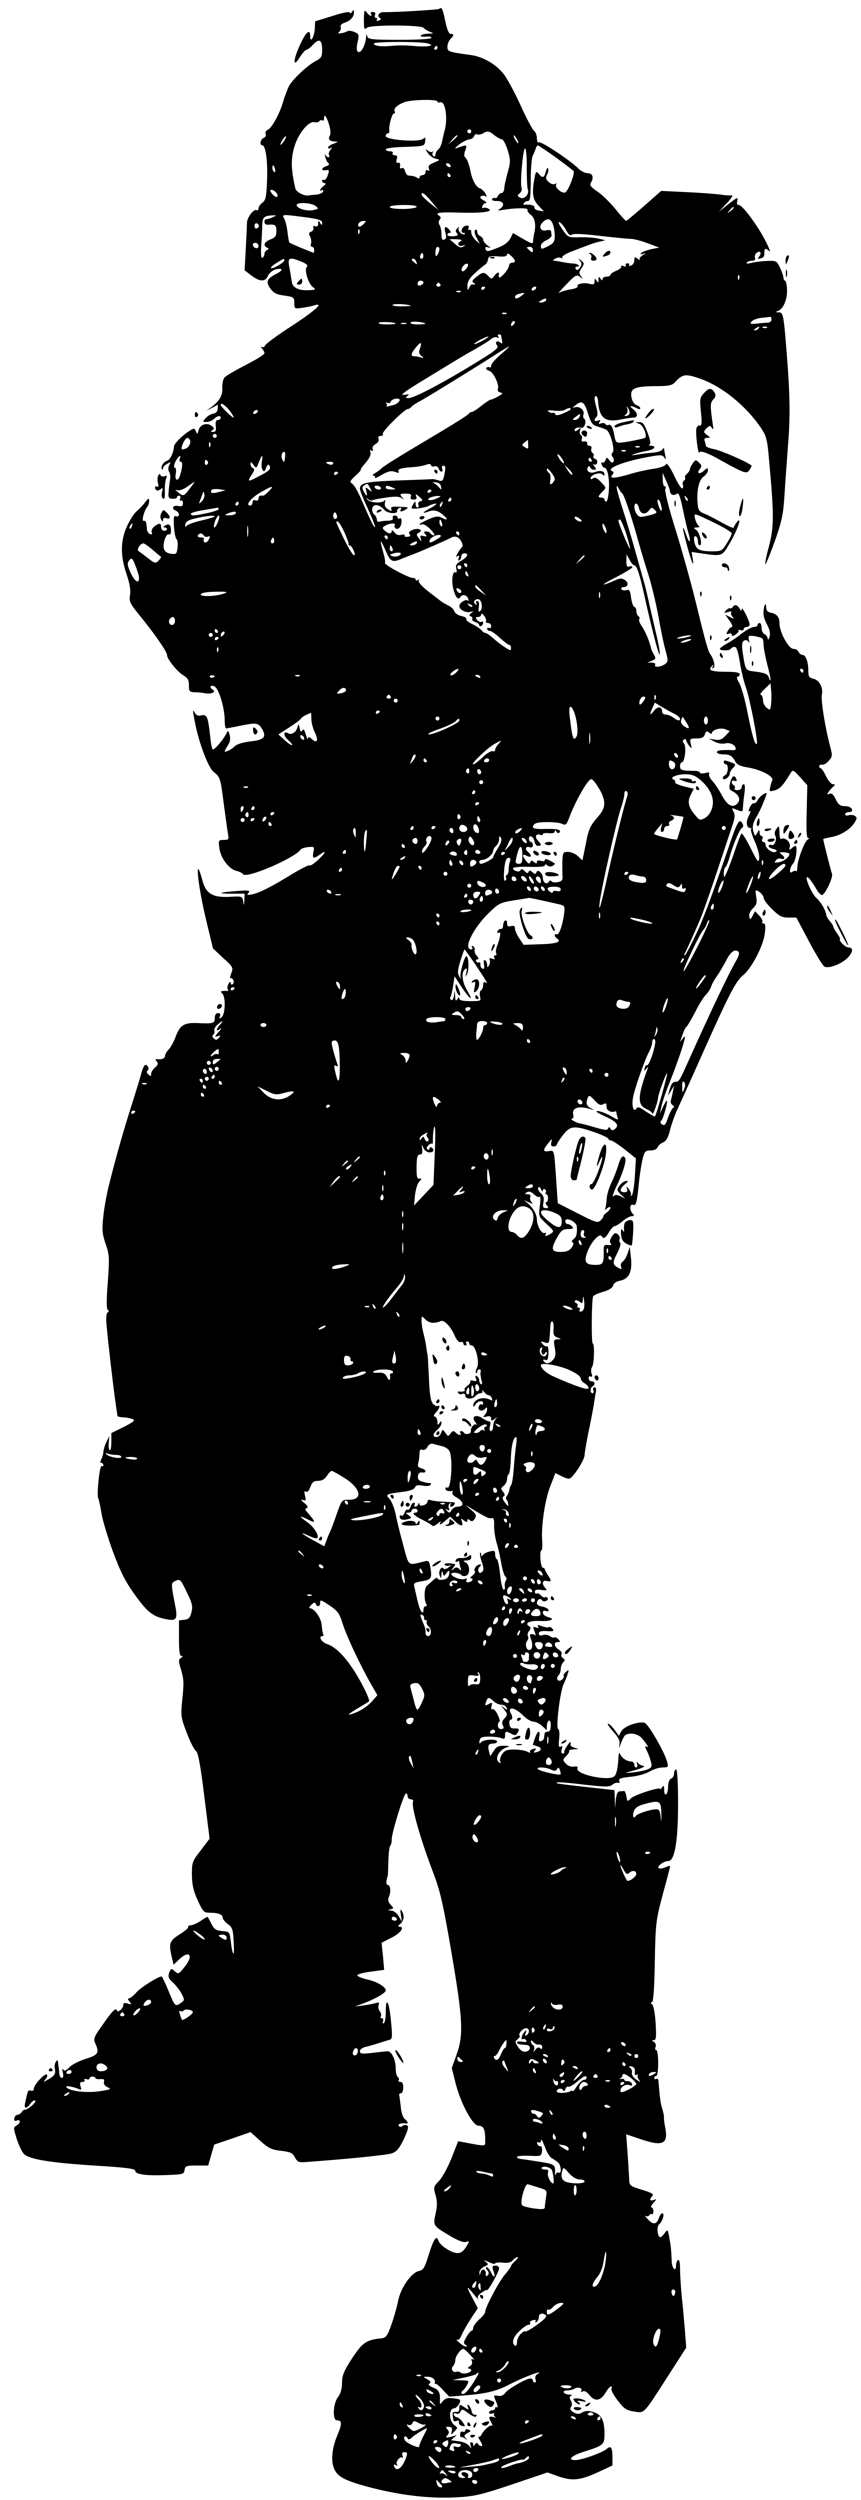 <?xml version="1.0" standalone="no"?>
<!DOCTYPE svg PUBLIC "-//W3C//DTD SVG 20010904//EN"
 "http://www.w3.org/TR/2001/REC-SVG-20010904/DTD/svg10.dtd">
<svg version="1.0" xmlns="http://www.w3.org/2000/svg"
 width="433pt" height="1256pt" viewBox="0 0 433 1256"
 preserveAspectRatio="xMidYMid meet">

<g transform="translate(0,1256) scale(0.1,-0.1)"
fill="#000000" stroke="none">
<path d="M2208 12515 c-4 -4 -220 -17 -280 -16 -22 0 -34 -19 -18 -29 8 -5 7
-9 -5 -13 -9 -4 -13 -3 -10 3 3 6 2 10 -4 10 -6 0 -8 7 -5 15 4 10 0 15 -11
15 -9 0 -13 -4 -10 -10 11 -17 -7 -11 -21 8 -12 15 -13 10 -14 -37 0 -48 2
-52 16 -40 18 15 275 14 284 -1 3 -5 17 -13 30 -19 24 -9 24 -10 -7 -10 -17
-1 -34 -5 -37 -10 -3 -4 8 -7 24 -5 17 2 30 -1 30 -6 0 -6 -62 -10 -159 -10
-144 0 -160 2 -164 18 -4 13 -5 13 -6 -4 -2 -39 -26 -83 -39 -75 -10 6 -10 18
-4 48 9 38 8 42 -15 52 -13 6 -30 8 -36 4 -7 -4 -21 -9 -32 -10 -15 -3 -17 -1
-8 8 6 6 9 17 6 24 -2 8 5 16 18 20 31 10 49 30 49 52 0 15 -2 16 -10 3 -5 -8
-10 -10 -10 -4 0 7 -32 2 -87 -16 l-88 -27 -2 -38 c-3 -42 -23 -75 -23 -37 0
40 -21 23 -51 -43 -36 -77 -37 -121 -1 -62 13 20 28 37 33 37 6 0 21 12 34 26
30 33 45 24 45 -26 0 -34 -4 -42 -31 -56 -43 -22 -117 -92 -136 -127 -8 -16
-22 -53 -30 -81 -18 -61 -57 -131 -78 -139 -8 -4 -12 -13 -9 -20 3 -8 -2 -17
-10 -20 -17 -7 -22 -37 -7 -37 17 0 28 -79 24 -176 -3 -84 -7 -101 -24 -113
-10 -7 -19 -20 -19 -28 0 -8 -4 -12 -9 -9 -14 9 -49 -37 -49 -64 0 -14 -3 -73
-6 -131 l-6 -107 34 -26 c43 -33 70 -33 84 -1 6 13 23 27 37 31 37 9 42 -2 8
-20 -51 -26 -58 -41 -34 -75 17 -23 31 -31 71 -36 47 -7 50 -8 50 -37 0 -29 1
-30 38 -25 20 3 47 8 60 12 55 18 12 -22 -108 -101 -72 -46 -133 -91 -136 -99
-4 -8 -11 -12 -18 -8 -6 3 -6 1 2 -8 6 -7 12 -18 12 -24 0 -6 -43 -33 -95 -59
-52 -27 -100 -55 -106 -63 -7 -8 -12 -32 -11 -54 2 -41 -18 -70 -73 -107 -11
-7 -4 -4 16 6 l35 19 -1 -21 c-1 -13 -9 -22 -22 -24 -12 -2 -29 -12 -39 -23
-16 -18 -16 -19 5 -19 12 0 29 7 37 15 18 17 34 20 34 5 0 -5 -6 -10 -14 -10
-10 0 -13 -9 -11 -30 3 -23 0 -30 -13 -30 -13 0 -14 2 -4 9 10 6 10 10 -2 20
-24 20 -59 9 -67 -19 -5 -22 -7 -23 -14 -7 -7 17 -9 17 -34 1 -36 -23 -76 -64
-76 -77 -2 -32 -19 -67 -35 -72 -19 -6 -35 -34 -25 -43 3 -3 5 0 5 6 0 6 9 16
21 22 18 10 19 10 10 -7 -6 -12 -6 -25 0 -34 5 -7 7 -25 4 -39 -2 -14 -6 -41
-7 -60 -3 -30 0 -35 20 -36 12 -1 22 3 22 7 0 5 5 9 11 9 6 0 8 -7 5 -16 -3
-8 -2 -12 4 -9 6 3 10 -2 10 -13 0 -15 -5 -18 -25 -14 -27 5 -35 -15 -10 -24
8 -4 15 -12 15 -20 0 -7 -6 -11 -14 -8 -12 5 -14 -5 -11 -52 2 -31 8 -60 13
-63 5 -3 7 -22 5 -42 -4 -33 -7 -35 -34 -31 -20 3 -31 11 -35 26 -6 27 12 79
26 71 6 -3 10 5 10 19 0 29 -10 38 -30 25 -10 -6 -11 -9 -2 -9 6 0 12 -4 12
-8 0 -5 -7 -9 -15 -9 -8 0 -15 9 -15 19 0 21 -8 22 -34 3 -10 -8 -16 -21 -13
-29 4 -10 1 -13 -9 -9 -7 3 -15 14 -15 24 -3 38 -5 44 -16 42 -13 -3 2 53 18
71 5 6 9 19 9 29 0 17 -4 15 -22 -9 -12 -16 -31 -35 -40 -42 -10 -7 -30 -37
-44 -65 -38 -74 -41 -154 -9 -247 17 -51 23 -84 19 -110 -6 -33 -1 -42 58
-114 70 -87 128 -171 128 -187 0 -20 49 -81 79 -100 25 -15 31 -25 31 -52 0
-30 3 -34 28 -35 15 0 39 -2 53 -5 30 -6 58 6 40 17 -20 12 -13 28 8 17 22
-12 51 -109 51 -169 0 -23 3 -42 8 -42 4 1 34 6 67 13 82 17 94 16 112 -14 25
-42 12 -56 -57 -64 -37 -4 -69 -14 -79 -24 -18 -18 -51 -34 -51 -25 0 2 7 16
16 29 11 17 14 34 9 52 -5 21 -9 24 -14 13 -11 -28 -63 -90 -71 -85 -4 2 -10
32 -13 65 -11 99 -16 112 -43 106 -16 -4 -26 -1 -33 11 -14 24 -13 16 3 -64
21 -98 65 -211 90 -231 33 -26 35 -31 51 -158 9 -66 18 -134 21 -151 6 -31 4
-33 -21 -33 -26 0 -27 -2 -22 -40 6 -50 47 -105 84 -115 15 -3 31 -11 35 -17
15 -25 261 81 289 123 3 5 20 11 38 13 32 3 33 2 27 -25 -6 -33 0 -36 32 -13
37 26 32 12 -9 -27 -21 -19 -40 -31 -41 -27 -2 5 -41 -15 -88 -43 -104 -64
-167 -96 -204 -103 -23 -4 -26 -3 -16 9 10 12 0 13 -62 8 -92 -7 -100 -13 -20
-13 l62 0 -1 -32 c-2 -29 -2 -30 -6 -7 -4 26 -5 27 -70 23 -82 -4 -117 16
-134 79 -41 152 -27 -9 17 -193 l35 -145 51 -48 c50 -45 52 -49 41 -77 -6 -17
-8 -28 -3 -25 4 3 10 -2 14 -10 3 -8 1 -17 -4 -20 -6 -4 -10 0 -10 7 0 8 -5 6
-11 -5 -5 -9 -7 -22 -4 -27 4 -6 3 -10 -2 -9 -4 1 -15 1 -22 0 -12 -1 -12 -4
-3 -13 18 -18 15 -103 -3 -118 -13 -11 -14 -10 -9 4 4 11 1 16 -10 16 -10 0
-16 -9 -16 -25 0 -27 -7 -29 -92 -25 -62 2 -83 -11 -104 -67 -10 -27 -26 -56
-36 -66 -10 -10 -18 -24 -18 -32 0 -14 -20 -20 -44 -16 -5 1 -4 -4 2 -12 9
-10 7 -17 -8 -30 -11 -9 -20 -24 -20 -32 0 -13 -2 -14 -14 -3 -9 8 -10 15 -4
19 11 7 2 29 -11 29 -5 0 -13 -17 -19 -37 -5 -21 -28 -96 -51 -168 -40 -126
-73 -240 -112 -395 -11 -41 -24 -112 -29 -157 -8 -72 -6 -91 11 -142 19 -55
20 -71 11 -193 -7 -89 -7 -135 0 -139 7 -4 6 -9 -1 -13 -6 -4 -9 -28 -5 -64 7
-83 33 -306 44 -382 5 -36 10 -68 10 -72 0 -5 12 -8 28 -9 15 0 36 -4 47 -8
17 -7 10 -13 -42 -40 l-63 -31 0 -46 c0 -25 -4 -43 -8 -40 -5 3 -7 20 -5 38
l3 33 -15 -30 c-8 -16 -14 -38 -15 -48 0 -10 -5 -27 -10 -38 -7 -13 -7 -19 0
-19 5 0 10 -5 10 -11 0 -5 -4 -8 -9 -5 -10 6 -26 -147 -17 -162 3 -5 10 -37
16 -73 5 -35 32 -123 58 -195 39 -104 62 -150 112 -219 64 -89 93 -110 166
-122 41 -7 48 6 35 70 -22 116 -22 113 3 125 22 10 25 6 55 -57 28 -56 31 -72
24 -101 -7 -28 -15 -36 -36 -38 l-27 -3 0 -90 c0 -64 3 -89 13 -89 8 0 7 -3
-3 -10 -13 -8 -13 -15 0 -57 15 -53 16 -67 5 -169 -6 -65 -4 -78 25 -152 17
-45 38 -85 46 -90 10 -6 22 -69 41 -224 l27 -216 -44 -58 c-43 -55 -45 -60
-45 -123 1 -51 7 -80 29 -128 27 -59 31 -63 62 -63 42 0 64 -9 64 -25 0 -7 12
-22 26 -32 23 -17 26 -28 29 -87 5 -79 -4 -82 -14 -4 -6 53 -6 53 -44 56 -30
3 -40 9 -53 35 -9 18 -18 34 -20 36 -1 2 -17 -7 -33 -19 -17 -11 -40 -22 -50
-23 -11 0 -17 -5 -15 -9 3 -4 -17 -21 -43 -37 -51 -32 -56 -45 -38 -119 l8
-33 26 25 c53 51 77 23 30 -35 -30 -38 -32 -39 -50 -23 -18 16 -19 15 -28 -7
-7 -20 -4 -29 19 -50 15 -14 35 -40 44 -57 15 -30 15 -32 -6 -46 -27 -19 -28
-18 -63 67 -15 37 -30 67 -32 67 -17 0 -104 -54 -126 -79 -15 -17 -32 -31 -38
-31 -7 0 -7 -6 2 -16 12 -15 11 -16 -9 -10 -16 5 -22 3 -22 -7 0 -18 -27 -42
-32 -28 -5 16 -21 1 -72 -72 -44 -61 -47 -71 -37 -93 22 -48 15 -59 -48 -78
-32 -10 -69 -29 -82 -42 -17 -18 -25 -21 -31 -12 -5 8 -6 2 -2 -15 4 -17 2
-27 -5 -27 -6 0 -12 10 -13 23 -1 12 -2 29 -4 37 -1 8 -2 20 -3 25 -1 6 -6 3
-11 -5 -5 -8 -7 -24 -4 -35 5 -24 -2 -35 -36 -54 -23 -13 -24 -13 -11 3 8 9
11 20 7 23 -9 10 -66 -52 -66 -71 0 -9 -6 -13 -15 -10 -14 6 -16 0 -30 -68 -4
-25 11 -22 29 4 9 12 19 18 23 14 8 -8 -40 -48 -53 -46 -4 1 -10 -4 -15 -12
-5 -7 -14 -13 -21 -13 -7 0 -14 -8 -16 -17 -2 -13 1 -16 12 -12 22 8 20 -13
-1 -25 -16 -9 -16 -12 0 -64 10 -31 25 -65 35 -76 23 -29 129 -47 370 -62 146
-9 192 -15 192 -25 0 -18 50 -26 155 -22 85 3 90 4 93 25 3 21 9 23 61 23 l58
0 15 52 15 53 91 31 92 32 49 -44 c41 -37 57 -45 105 -50 47 -6 58 -11 69 -33
11 -21 19 -26 47 -24 188 13 414 35 440 44 25 9 38 24 61 72 21 45 25 63 17
68 -7 5 -18 3 -24 -2 -8 -7 -14 -6 -19 1 -5 9 14 15 38 11 12 -2 8 11 -8 23
-8 6 -17 32 -19 57 -3 25 -6 52 -8 60 -2 8 2 13 8 12 6 -1 11 11 12 28 0 19
-4 29 -14 29 -8 0 -13 4 -9 9 3 5 1 12 -5 16 -5 3 -10 23 -10 43 0 44 -21 87
-41 86 -8 0 -42 -4 -76 -8 -53 -6 -63 -5 -63 8 0 9 12 18 28 22 15 3 45 12 67
19 22 7 47 15 55 17 13 3 14 17 6 96 -9 97 -26 126 -26 43 0 -28 -4 -53 -10
-56 -6 -3 -7 1 -4 9 3 9 1 16 -6 16 -6 0 -8 5 -5 10 4 6 1 17 -5 25 -7 8 -9
22 -6 31 5 13 2 15 -16 10 -13 -4 -41 -9 -63 -12 l-40 -5 51 19 c55 21 104 50
104 62 0 17 -44 44 -90 54 -28 6 -52 16 -53 21 -1 6 29 14 67 19 l68 9 -6 68
-7 68 50 26 c47 23 68 55 39 55 -8 1 -6 6 5 14 19 15 22 43 7 66 -7 11 -8 5
-4 -20 l5 -35 -16 28 c-9 15 -25 27 -38 28 -18 1 -19 2 -4 6 18 5 18 6 1 24
-13 15 -15 24 -7 42 10 25 6 57 -8 57 -5 0 -7 10 -5 23 3 12 5 22 6 22 1 0 2
32 3 72 1 39 5 75 9 79 5 4 8 19 8 33 0 34 61 231 72 231 4 0 8 -7 8 -15 0 -8
7 -15 16 -15 10 0 14 -6 11 -14 -9 -22 36 -180 91 -326 47 -123 56 -162 102
-427 58 -340 62 -417 26 -516 l-24 -67 19 -76 c25 -100 86 -214 115 -214 25 0
34 -17 34 -67 0 -40 11 -38 -103 -17 l-33 6 -33 -84 c-18 -45 -46 -97 -62
-114 -29 -30 -30 -33 -19 -71 9 -31 10 -53 1 -93 -14 -63 -14 -62 73 -114 39
-23 67 -34 79 -30 19 6 19 5 1 -25 -13 -21 -26 -31 -43 -31 -30 0 -89 38 -97
64 -9 28 -23 7 -49 -75 -19 -63 -27 -75 -48 -79 -39 -8 -93 -86 -105 -151 -6
-30 -21 -83 -34 -119 -19 -55 -27 -65 -48 -68 -78 -8 -96 -20 -149 -100 -42
-65 -51 -86 -51 -124 0 -30 -7 -54 -20 -71 -25 -31 -29 -117 -6 -117 27 0 27
-18 1 -79 -27 -65 -32 -132 -12 -170 18 -38 64 -59 193 -92 152 -38 292 -53
421 -46 90 5 123 13 279 65 l177 60 56 -20 c70 -24 109 -20 200 22 l71 33 0
42 c0 49 -8 60 -29 41 -22 -19 -126 -56 -157 -56 -42 0 -22 21 36 40 105 33
110 37 110 91 0 64 -13 94 -47 107 -30 12 -50 12 -71 -2 -21 -13 -65 14 -51
30 7 9 7 19 0 33 -8 14 -8 21 2 24 6 3 2 6 -10 6 -30 1 -40 21 -11 21 13 0 29
4 37 9 18 11 43 3 34 -12 -4 -6 -1 -7 7 -2 9 5 21 -1 35 -19 27 -34 56 -29 82
15 9 16 21 29 26 29 4 0 5 -5 2 -10 -4 -6 10 -33 31 -60 33 -43 44 -50 83 -56
54 -8 44 -18 174 184 l88 137 -6 80 c-4 44 -10 121 -16 172 -5 51 -9 115 -9
143 0 32 -4 49 -10 45 -6 -3 -10 -15 -10 -26 0 -36 -20 -19 -22 19 -2 57 -4
74 -12 120 -8 42 -9 43 -23 23 -8 -12 -18 -21 -22 -21 -15 0 -20 54 -6 65 17
13 29 55 16 55 -5 0 -12 -9 -16 -19 -11 -37 -29 -41 -55 -13 -14 14 -20 23
-13 19 6 -4 14 -3 18 3 4 6 10 8 14 6 3 -3 7 4 7 15 0 10 -5 19 -10 19 -5 0
-1 10 10 22 17 19 17 21 2 15 -20 -7 -24 3 -7 20 9 9 -5 17 -52 31 -62 19 -64
21 -65 55 -1 19 -4 77 -8 129 l-7 95 68 -23 c119 -41 146 -27 127 64 -4 20 -6
41 -5 46 1 4 -3 22 -8 40 -9 26 -13 57 -20 144 -1 7 -6 10 -11 7 -5 -3 -10 -1
-10 4 0 6 5 11 10 11 6 0 10 28 10 65 0 36 -4 65 -10 65 -5 0 -7 7 -3 16 3 9
0 20 -8 25 -12 7 -12 9 0 9 11 0 12 17 8 87 -3 49 -11 89 -18 93 -8 5 -8 9 0
11 7 3 12 72 14 204 4 193 5 205 40 337 21 75 37 139 37 142 0 3 -11 0 -25 -6
-14 -6 -28 -8 -33 -4 -9 10 26 36 49 36 32 0 49 99 49 288 0 108 -4 172 -10
172 -5 0 -10 -9 -10 -20 0 -11 -7 -23 -15 -26 -9 -4 -15 -19 -15 -39 0 -19 -5
-37 -10 -40 -6 -4 -10 6 -10 22 0 22 -2 25 -10 13 -5 -8 -10 -12 -10 -8 0 12
-128 -29 -147 -47 -17 -18 -18 -18 -23 10 -3 16 -8 28 -12 27 -5 -1 -14 -2
-22 -2 -10 0 -16 -14 -19 -42 l-4 -43 -1 46 -2 45 -127 14 c-71 8 -131 15
-135 16 -5 1 -13 2 -20 3 -6 0 -9 3 -7 6 3 2 63 -2 133 -11 110 -12 131 -13
145 -1 9 8 22 12 29 10 7 -3 10 1 6 10 -4 11 8 15 56 20 34 3 75 14 96 26 19
12 49 21 66 21 28 0 30 2 23 28 -11 46 -94 190 -113 196 -30 10 -106 -18 -118
-43 l-12 -22 -21 30 c-13 17 -27 31 -33 31 -6 0 6 -18 26 -40 28 -32 35 -46
31 -68 -3 -18 -1 -16 7 8 7 19 17 38 22 42 22 15 63 8 83 -14 27 -31 40 -53
24 -43 -9 5 -8 -1 2 -21 8 -16 17 -41 21 -57 6 -23 3 -29 -21 -38 -14 -5 -47
-12 -72 -14 -45 -5 -45 -4 14 12 38 11 53 19 40 21 -11 2 -24 9 -28 16 -6 7
-7 4 -3 -6 3 -10 1 -18 -4 -18 -6 0 -10 7 -10 15 0 8 -8 15 -17 15 -22 1 -48
19 -56 40 -3 8 -6 -1 -7 -20 -2 -50 -9 -83 -20 -94 -27 -27 -198 9 -186 40 3
8 -2 11 -18 8 -14 -2 -30 4 -40 15 -17 18 -17 20 2 39 11 11 18 23 14 26 -3 3
8 6 24 7 26 1 27 2 6 7 -13 4 -23 10 -23 15 2 20 0 20 -16 -3 -10 -14 -17 -28
-15 -33 1 -4 -3 -7 -9 -7 -6 0 -8 9 -4 21 5 16 4 19 -5 14 -10 -6 -12 3 -8 38
3 27 1 48 -5 50 -13 4 10 192 28 227 7 14 16 36 20 50 7 22 6 23 -8 11 -9 -7
-15 -17 -12 -21 3 -4 -2 -13 -9 -19 -18 -15 -34 5 -17 22 6 6 11 20 11 32 0
12 6 27 12 33 10 10 10 15 -1 21 -7 5 -11 14 -7 20 4 5 -2 16 -14 23 -24 15
-27 38 -5 38 13 0 14 2 3 14 -7 8 -17 12 -21 9 -4 -3 -14 1 -22 7 -8 6 -23 9
-35 5 -14 -4 -20 -2 -20 8 0 10 11 14 40 12 33 -2 38 0 29 11 -6 8 -15 12 -19
9 -5 -3 -20 -1 -35 5 -19 7 -24 7 -19 -2 5 -8 2 -9 -10 -5 -14 6 -17 3 -12 -8
8 -20 14 -42 9 -32 -3 4 -11 7 -19 7 -11 0 -11 -6 -3 -27 10 -28 6 -53 -10
-53 -15 0 -22 32 -10 46 6 7 8 18 4 24 -4 6 -1 18 6 26 10 13 10 17 -2 25 -23
15 8 28 58 25 52 -3 79 10 40 19 -15 4 -27 14 -27 22 0 10 6 13 16 9 10 -4 14
-1 12 6 -3 7 -17 14 -31 16 -15 2 -27 10 -27 17 0 18 17 28 25 16 3 -6 12 -8
20 -5 8 4 12 10 9 15 -3 5 -9 7 -14 4 -4 -3 -13 2 -20 10 -7 8 -16 12 -21 9
-5 -3 -9 1 -9 9 0 10 9 12 33 9 26 -4 30 -2 20 9 -20 21 -16 42 7 36 24 -6 25
1 6 28 -7 11 -15 25 -16 30 -1 6 -6 9 -10 8 -4 -1 -10 18 -12 42 -2 25 0 45 4
45 5 0 6 19 5 43 -7 74 13 210 40 279 l26 67 28 -14 c15 -8 34 -15 41 -14 17
0 78 93 78 119 0 11 9 62 19 113 11 50 22 110 26 132 3 22 8 52 11 68 4 17 1
27 -6 27 -7 0 -10 -7 -6 -15 3 -8 1 -15 -4 -15 -13 0 -13 27 0 35 15 9 12 25
-5 25 -8 0 -15 7 -15 16 0 8 5 12 11 8 8 -4 9 1 4 15 -4 12 -2 27 3 34 10 13
13 117 3 117 -8 0 -6 223 2 237 4 6 26 16 51 23 28 8 46 19 49 31 3 12 18 22
37 25 44 9 61 47 53 115 l-6 54 -11 -33 c-6 -18 -18 -37 -25 -41 -8 -5 -11
-16 -8 -25 5 -14 3 -15 -13 -6 -30 16 -31 25 -6 74 13 25 20 49 15 52 -4 2 -6
11 -3 18 3 7 -1 18 -9 25 -12 9 -18 7 -30 -12 -11 -16 -12 -28 -6 -34 7 -7 3
-10 -13 -8 -20 2 -23 -1 -22 -34 1 -59 -4 -66 -41 -66 -52 0 -60 15 -40 68 18
47 60 93 70 77 10 -17 20 -11 38 20 10 17 23 30 29 30 5 0 23 11 40 25 16 14
37 25 46 25 12 0 13 3 4 12 -17 17 -16 51 2 45 15 -6 19 8 31 128 4 33 11 79
17 103 9 37 14 42 40 42 17 0 31 6 35 16 3 8 15 19 27 24 15 6 26 23 35 61 8
30 24 77 37 104 13 28 73 160 133 295 129 288 162 352 200 382 41 34 99 145
107 206 5 37 3 52 -5 52 -7 0 -10 4 -7 8 3 5 -4 19 -16 32 l-21 22 -12 -23
c-12 -21 -13 -22 -17 -3 -2 11 5 28 19 41 18 17 21 28 16 58 -6 36 -5 37 16
24 11 -8 21 -21 21 -29 0 -9 19 -35 43 -58 36 -35 49 -42 82 -42 l40 0 64
-121 c35 -66 70 -123 78 -126 25 -10 87 15 117 46 27 29 28 51 2 51 -7 0 -21
9 -31 20 -10 11 -15 20 -11 20 4 0 -2 13 -13 29 -12 16 -21 33 -21 37 0 4 -7
15 -16 25 -8 9 -17 23 -18 31 -6 29 -26 64 -50 86 -28 25 -67 124 -41 102 9
-7 25 -30 37 -51 12 -22 27 -38 32 -36 17 5 57 90 50 107 -5 13 -44 166 -44
174 0 2 17 6 38 10 46 7 96 37 118 71 15 23 15 28 3 36 -8 5 -22 6 -31 3 -10
-3 -18 -1 -18 5 0 6 9 11 20 11 13 0 18 5 14 15 -4 9 -19 15 -35 15 -23 0 -33
7 -46 34 -11 24 -21 33 -32 28 -14 -5 -14 -4 -1 14 8 10 20 22 25 26 6 5 3 8
-6 8 -9 0 -24 18 -35 40 -10 22 -22 40 -26 40 -5 0 -8 5 -8 10 0 6 6 10 14 8
8 -2 23 7 34 20 19 21 19 26 6 75 -25 95 -46 228 -41 256 8 36 -12 74 -43 81
-21 5 -25 12 -25 40 0 46 -13 80 -30 80 -7 0 -15 7 -19 15 -3 8 -14 15 -26 15
-24 0 -70 84 -70 128 0 32 -13 48 -45 54 -11 2 -20 10 -21 18 -2 33 -7 33 -13
0 -4 -26 0 -46 15 -75 15 -28 19 -47 14 -65 -5 -14 -8 -18 -9 -9 -1 9 -8 19
-16 23 -8 3 -15 17 -15 31 0 14 -4 25 -10 25 -5 0 -10 -4 -10 -10 0 -5 -8 -10
-19 -10 -10 0 -35 -14 -57 -30 -21 -17 -55 -41 -76 -52 -21 -12 -38 -24 -38
-28 0 -10 49 -10 55 0 3 6 12 10 20 10 9 0 17 -24 25 -72 6 -40 19 -98 30
-128 22 -63 64 -280 56 -287 -9 -9 -23 39 -47 158 -12 63 -31 129 -41 147 -11
17 -15 32 -9 32 6 0 11 6 11 13 0 8 -21 12 -69 12 -74 0 -93 8 -71 28 10 10
11 9 5 -2 -5 -9 -4 -12 3 -7 11 7 2 45 -17 71 -10 14 -24 62 -72 260 -23 94
-68 255 -100 359 -35 111 -57 197 -53 209 3 11 2 17 -3 14 -5 -3 -9 11 -10 31
l-1 37 18 -40 c10 -22 19 -45 19 -52 1 -18 20 -26 34 -14 10 8 17 -10 31 -77
10 -48 22 -100 27 -116 15 -49 8 -64 -8 -18 -23 67 -24 45 -1 -38 25 -94 40
-129 32 -79 l-6 36 54 -8 c101 -14 99 -15 139 54 39 66 64 140 34 103 -8 -11
-15 -23 -15 -27 0 -5 -26 7 -57 24 -32 18 -72 39 -90 46 -28 11 -32 18 -35 54
-5 65 7 117 31 133 11 8 21 22 21 31 0 14 -3 14 -20 -2 -23 -21 -39 -13 -20 9
10 13 9 19 -5 32 -15 15 -17 15 -30 -2 -8 -11 -15 -24 -15 -30 0 -6 -7 -17
-15 -24 -8 -7 -13 -16 -10 -20 3 -5 0 -12 -6 -15 -5 -4 -8 -13 -5 -21 3 -7 2
-16 -3 -18 -4 -3 -23 26 -41 65 -24 49 -36 65 -42 55 -4 -8 -32 -17 -60 -21
-29 -4 -82 -15 -117 -26 -78 -23 -109 -25 -92 -5 9 11 9 15 -1 19 -31 13 56
48 175 70 70 13 78 13 88 -2 8 -13 9 -11 5 9 -3 14 -6 30 -6 35 0 6 -4 4 -9
-3 -4 -7 -26 -15 -47 -16 -21 -2 -57 -6 -79 -10 -31 -5 -34 -4 -15 3 14 5 42
12 63 16 38 6 52 24 20 26 -10 0 -13 3 -7 5 8 3 5 22 -9 59 -16 43 -24 55 -41
54 l-21 0 21 -9 c19 -7 39 -58 29 -69 -6 -5 -96 -23 -125 -25 -21 -1 -25 5
-30 34 -7 42 -18 62 -30 55 -5 -3 -11 -1 -15 4 -3 6 -13 7 -22 4 -12 -5 -14
-3 -8 7 6 10 4 12 -8 7 -19 -7 -23 3 -7 19 6 6 6 22 0 44 -12 42 -13 60 -2 60
4 0 9 -13 10 -30 6 -79 36 -103 111 -88 25 5 56 10 68 10 24 1 21 24 -6 45
-20 15 -7 17 20 3 12 -7 19 -7 19 -1 0 5 -8 12 -19 16 -11 3 -21 19 -25 37 -9
46 13 57 115 58 74 0 88 3 105 21 35 39 51 42 118 19 112 -37 236 -136 313
-250 27 -41 32 -57 41 -165 25 -274 25 -332 -2 -434 -14 -51 -21 -90 -16 -85
5 5 26 59 48 119 31 88 41 131 46 210 8 124 14 199 21 295 9 117 7 223 -4 375
-20 261 -21 265 -45 266 -18 0 -19 1 -3 7 27 11 47 58 45 108 -1 24 -6 44 -10
44 -4 0 -8 7 -8 15 0 8 -8 31 -17 50 -17 35 -19 36 -68 34 -27 -1 -62 -6 -78
-10 -16 -5 -25 -4 -22 2 4 5 15 9 27 9 13 0 18 5 15 14 -3 8 0 19 7 25 18 15
29 1 14 -17 -10 -12 -9 -14 7 -10 13 2 20 11 19 26 -1 25 6 28 25 10 7 -7 0
14 -17 47 -38 77 -118 185 -136 185 -10 0 -12 7 -8 22 5 19 -1 17 -44 -17
l-49 -39 40 43 c22 23 33 41 25 40 -8 -2 -35 0 -60 4 -25 3 -101 9 -170 12
l-125 6 -85 -75 c-47 -41 -88 -75 -91 -76 -3 0 -28 27 -54 60 -27 33 -68 73
-91 88 -31 21 -40 32 -33 43 17 27 10 49 -16 49 -13 0 -34 11 -47 24 -37 38
-187 138 -198 131 -6 -4 -10 6 -10 21 0 15 -7 32 -15 38 -8 6 -39 65 -69 131
-30 66 -69 137 -86 157 -41 49 -103 84 -165 92 -110 15 -115 17 -115 41 0 13
7 30 15 39 19 18 19 26 1 26 -9 0 -18 22 -27 65 -12 61 -18 73 -31 60z m-54
-174 c20 -8 20 -8 0 -13 -10 -2 -44 -2 -74 1 -30 3 -77 4 -105 1 -58 -6 -95
-1 -95 11 0 11 247 11 274 0z m46 -21 c0 -5 -5 -10 -11 -10 -5 0 -7 5 -4 10 3
6 8 10 11 10 2 0 4 -4 4 -10z m0 -270 c0 -5 6 -7 13 -4 27 10 41 -83 22 -146
-4 -14 -9 -37 -12 -52 -3 -15 -11 -33 -19 -39 -8 -6 -14 -18 -14 -26 0 -8 -5
-11 -10 -8 -6 4 -7 12 -4 18 4 7 4 9 -1 5 -4 -4 -15 -2 -23 5 -13 11 -14 9 -1
-11 8 -12 25 -26 39 -29 25 -6 25 -6 -7 -20 -24 -9 -31 -17 -26 -30 4 -11 3
-14 -5 -9 -7 4 -12 1 -12 -8 0 -9 -7 -16 -15 -16 -8 0 -15 -5 -15 -11 0 -6 -5
-7 -12 -2 -7 4 -17 8 -23 9 -5 0 -15 2 -21 2 -7 1 -14 11 -17 23 -3 12 -10 18
-17 14 -7 -4 -10 0 -8 11 2 12 -2 18 -10 16 -9 -2 -11 4 -7 18 5 14 2 20 -10
20 -9 0 -13 5 -10 10 3 6 -3 10 -14 10 -12 0 -21 4 -21 10 0 5 44 11 98 12 94
3 97 4 100 28 3 20 2 22 -11 12 -21 -18 -187 -5 -187 14 0 8 5 14 10 14 6 0
10 6 8 13 -4 22 13 87 23 87 6 0 7 5 4 10 -8 14 14 34 50 47 37 13 165 15 165
3z m-544 -120 c6 -21 8 -44 3 -51 -11 -18 -2 -29 24 -30 19 0 19 -2 -5 -11
-16 -5 -28 -14 -28 -19 0 -6 6 -7 13 -3 8 6 8 3 -1 -9 -8 -9 -11 -21 -7 -27 3
-5 2 -10 -4 -10 -5 0 -12 6 -15 13 -3 6 -3 1 0 -13 4 -14 11 -28 17 -31 5 -4
0 -10 -12 -14 -26 -8 -28 -25 -2 -20 17 3 18 0 9 -26 -5 -16 -14 -26 -19 -23
-5 3 -9 0 -9 -5 0 -6 6 -11 13 -11 7 -1 5 -6 -5 -14 -19 -14 -25 -32 -8 -21 5
3 7 0 5 -7 -3 -8 -19 -15 -36 -16 -17 -1 -33 -3 -37 -4 -22 -4 -63 17 -67 36
-21 93 -23 144 -6 204 19 69 73 136 103 128 10 -2 21 0 24 5 3 5 10 7 15 4 5
-4 9 2 9 11 0 26 13 8 26 -36z m714 -30 c0 -5 -4 -10 -10 -10 -5 0 -10 5 -10
10 0 6 5 10 10 10 6 0 10 -4 10 -10z m117 -20 c14 -11 31 -20 37 -20 7 0 19
-24 29 -54 15 -51 15 -59 0 -113 -9 -32 -17 -68 -17 -80 -1 -13 -7 -23 -14
-23 -7 0 -15 -7 -18 -15 -4 -8 -10 -13 -14 -10 -5 3 -11 1 -15 -5 -4 -6 6 -10
24 -10 35 0 42 -22 14 -40 -14 -8 -9 -9 20 -4 59 10 126 10 120 0 -3 -5 4 -16
16 -25 22 -17 28 -51 17 -96 -2 -11 -5 -28 -5 -37 -1 -15 -8 -13 -51 12 l-50
29 -14 -28 c-10 -18 -31 -34 -63 -46 -54 -21 -56 -21 -62 -4 -2 8 3 10 15 6
15 -5 14 -3 -3 9 -13 9 -23 22 -23 29 0 7 -7 15 -15 19 -8 3 -15 13 -15 21 0
9 -4 13 -10 10 -6 -4 -4 -18 6 -38 l17 -32 -22 19 c-11 11 -21 28 -21 38 0 11
-4 16 -10 13 -5 -3 -7 0 -4 9 4 10 0 14 -13 12 -20 -3 -31 -36 -12 -36 7 0 9
-3 6 -6 -10 -10 -38 17 -30 30 4 7 1 7 -7 -1 -10 -9 -10 -16 -2 -25 8 -10 4
-13 -19 -15 -16 -1 -29 2 -29 7 0 6 5 10 11 10 8 0 8 5 -1 15 -20 24 -29 17
-20 -14 6 -22 5 -31 -6 -35 -10 -4 -14 3 -14 27 0 18 -4 39 -10 47 -5 9 -5 19
1 26 7 8 6 14 -1 19 -25 16 -3 20 92 17 119 -4 182 4 155 19 -9 6 -22 7 -27 4
-6 -3 -7 1 -4 9 3 9 11 16 18 16 6 1 0 7 -13 14 -15 8 -20 16 -12 20 6 4 16 4
22 0 8 -5 8 -1 0 14 -6 11 -19 23 -28 26 -19 6 -39 43 -47 86 -6 34 -18 64
-28 71 -5 3 -4 18 2 34 11 29 9 30 -45 10 -11 -4 -5 4 14 19 19 14 43 26 52
26 9 0 20 7 23 16 3 8 10 12 16 9 5 -3 18 -1 27 4 25 15 32 14 60 -9z m-1061
-32 c-9 -12 -16 -19 -16 -15 0 11 24 47 28 42 2 -2 -3 -14 -12 -27z m874 29
c0 -2 -10 -12 -22 -23 l-23 -19 19 23 c18 21 26 27 26 19z m300 -17 c6 -11 8
-20 6 -20 -3 0 -10 9 -16 20 -6 11 -8 20 -6 20 3 0 10 -9 16 -20z m195 -91
c47 -34 87 -65 90 -69 7 -12 -28 -102 -43 -107 -16 -7 -54 26 -45 40 4 6 1 7
-6 3 -7 -5 -21 0 -31 9 -15 14 -17 22 -9 37 6 10 8 24 6 31 -3 7 -8 0 -12 -15
-8 -32 -17 -35 -36 -11 -12 14 -15 12 -21 -23 -14 -77 -9 -106 20 -137 l27
-29 -25 4 c-14 2 -24 9 -22 16 2 10 -26 17 -51 13 -5 -1 -6 3 -2 9 3 5 12 10
20 10 11 0 14 22 14 104 0 58 5 113 10 123 5 10 12 26 15 36 3 9 8 17 10 17 3
0 44 -27 91 -61z m-146 -52 c0 -51 2 -99 5 -107 10 -24 -17 -55 -38 -43 -15 8
-16 11 -2 22 8 7 12 19 9 27 -9 23 8 205 18 198 5 -3 9 -47 8 -97z m-384 13
c3 -5 2 -10 -4 -10 -5 0 -13 5 -16 10 -3 6 -2 10 4 10 5 0 13 -4 16 -10z
m-882 -20 c3 -11 1 -18 -4 -14 -5 3 -9 12 -9 20 0 20 7 17 13 -6z m882 -30 c3
-5 1 -10 -4 -10 -6 0 -11 5 -11 10 0 6 2 10 4 10 3 0 8 -4 11 -10z m-871 -96
c3 -8 2 -14 -2 -14 -10 0 -32 22 -32 32 0 12 28 -2 34 -18z m776 -37 l35 -42
-42 34 c-24 19 -43 38 -43 43 0 17 16 6 50 -35z m-584 -21 c18 -14 18 -15 -8
-21 -31 -8 -80 5 -86 23 -5 17 70 15 94 -2z m509 -6 c-3 -5 -35 -10 -71 -10
-36 0 -64 4 -64 10 0 6 30 10 71 10 44 0 68 -4 64 -10z m1595 -4 c0 -2 -8 -10
-17 -17 -16 -13 -17 -12 -4 4 13 16 21 21 21 13z m-2320 -48 c-14 -6 -28 -10
-32 -10 -5 1 -8 -5 -8 -14 0 -9 8 -14 18 -13 36 3 42 -2 42 -32 0 -25 -6 -33
-30 -42 -31 -12 -39 -31 -17 -41 10 -5 10 -7 0 -12 -7 -3 -13 -12 -13 -19 0
-8 -5 -17 -10 -20 -7 -4 -9 17 -6 62 2 37 5 85 5 105 1 37 10 45 56 46 17 1
16 -1 -5 -10z m162 1 c70 -9 88 -15 88 -28 0 -14 -2 -14 -10 -1 -8 13 -10 12
-10 -4 0 -12 -5 -16 -14 -13 -10 4 -13 1 -10 -7 3 -7 -2 -16 -11 -20 -12 -4
-14 -10 -5 -25 5 -11 7 -27 4 -35 -3 -9 -1 -16 5 -16 6 0 11 -7 11 -15 0 -8
-1 -15 -2 -15 -6 0 -119 47 -122 51 -3 2 -7 26 -10 52 -3 26 -10 57 -16 67
-13 24 -15 24 102 9z m1248 -35 c6 -14 10 -41 10 -59 0 -28 -6 -37 -30 -50
-36 -19 -40 -19 -40 0 0 9 12 21 28 28 15 7 27 18 26 25 -1 6 -2 16 -3 21 0 5
-10 7 -22 4 -29 -8 -43 17 -21 39 24 24 41 22 52 -8z m-953 -1 c-9 -9 -19 -14
-23 -11 -10 10 6 28 24 28 15 0 15 -1 -1 -17z m1019 -28 c13 -24 22 -31 30
-24 7 6 57 4 140 -6 71 -8 141 -15 156 -15 15 0 53 -10 85 -22 l58 -22 -40 -8
c-22 -5 -44 -13 -50 -19 -7 -7 -4 -8 10 -4 16 5 16 4 -3 -7 -12 -8 -19 -18
-15 -23 4 -5 0 -3 -9 4 -16 12 -18 11 -18 -7 0 -11 -7 -23 -16 -26 -8 -3 -13
-2 -10 2 3 5 -1 9 -9 9 -8 0 -11 -5 -8 -10 4 -6 -1 -8 -11 -4 -9 4 -15 3 -12
-2 3 -5 -8 -14 -24 -21 -17 -7 -30 -16 -30 -21 0 -5 -9 -9 -20 -9 -11 0 -20
-6 -20 -12 0 -9 -4 -8 -10 2 -8 12 -10 12 -10 -5 0 -17 -2 -17 -10 -5 -8 13
-10 12 -10 -4 0 -15 -5 -17 -26 -12 -29 8 -67 -1 -59 -13 2 -5 -14 -12 -37
-15 -23 -4 -49 -12 -58 -18 -8 -7 8 12 37 42 47 49 53 52 70 39 16 -13 17 -12
5 3 -11 14 -11 21 3 41 14 22 14 25 -2 38 -16 12 -17 12 -6 -2 10 -12 10 -19
-1 -34 -9 -12 -15 -15 -20 -7 -4 7 -2 12 3 12 25 0 9 15 -16 16 -16 1 -39 4
-53 7 -14 3 -32 6 -40 7 -12 0 -11 3 3 11 9 5 22 7 29 3 6 -4 9 -3 5 2 -3 5
16 18 41 28 104 40 118 45 147 52 l30 7 -35 8 c-19 5 -62 8 -94 7 -59 -2 -59
-1 -88 40 -16 23 -23 39 -15 36 8 -3 23 -20 33 -39z m-1544 20 c0 -5 -5 -11
-11 -13 -6 -2 -11 4 -11 13 0 9 5 15 11 13 6 -2 11 -8 11 -13z m505 -37 c-3
-8 -6 -5 -6 6 -1 11 2 17 5 13 3 -3 4 -12 1 -19z m509 -40 c-21 -12 -11 -29
12 -22 14 5 15 4 2 -5 -11 -7 -21 -5 -40 12 -14 12 -27 23 -29 24 -2 1 13 2
33 1 28 -1 33 -4 22 -10z m-1016 -24 c0 -17 -22 -14 -28 4 -2 7 3 12 12 12 9
0 16 -7 16 -16z m910 -16 c0 -7 -5 -20 -10 -28 -8 -12 -10 -9 -10 13 0 15 5
27 10 27 6 0 10 -6 10 -12z m470 -4 c0 -14 -3 -14 -15 -4 -8 7 -15 14 -15 16
0 2 7 4 15 4 8 0 15 -7 15 -16z m-554 -41 c-10 -10 -19 5 -10 18 6 11 8 11 12
0 2 -7 1 -15 -2 -18z m464 -15 c0 -4 -7 -8 -15 -8 -8 0 -15 -7 -15 -14 0 -8
-11 -27 -25 -42 -22 -24 -30 -24 -26 -1 2 13 -11 8 -24 -10 -12 -16 -14 -16
-29 0 -22 22 -28 21 -60 -4 -21 -17 -25 -24 -14 -30 12 -8 10 -10 -9 -8 -4 0
-10 -8 -14 -18 -6 -14 -8 -12 -8 11 -1 20 9 38 37 63 20 19 43 38 50 42 7 4
15 16 16 27 3 16 10 19 50 16 32 -3 46 0 46 9 0 8 7 6 20 -6 11 -10 20 -22 20
-27z m-1160 4 c0 -11 -60 -45 -67 -39 -3 3 10 15 28 26 39 24 39 24 39 13z
m87 -7 c26 -11 33 -19 26 -26 -14 -14 7 -84 31 -102 17 -12 14 -14 -27 -15
-42 -2 -74 13 -78 36 -1 4 -3 16 -5 27 -1 11 -6 37 -10 58 -8 43 3 47 63 22z
m577 -1 c5 -14 4 -15 -9 -4 -17 14 -19 20 -6 20 5 0 12 -7 15 -16z m249 -36
c-10 -11 -19 -15 -21 -8 -5 15 18 41 30 34 5 -3 1 -15 -9 -26z m1374 -50 c-3
-8 -6 -5 -6 6 -1 11 2 17 5 13 3 -3 4 -12 1 -19z m-1587 -17 c0 -5 -7 -11 -15
-15 -9 -3 -15 0 -15 9 0 8 7 15 15 15 8 0 15 -4 15 -9z m85 -11 c3 -5 -1 -10
-10 -10 -9 0 -13 5 -10 10 3 6 8 10 10 10 2 0 7 -4 10 -10z m225 -14 c0 -3 -4
-8 -10 -11 -5 -3 -10 -1 -10 4 0 6 5 11 10 11 6 0 10 -2 10 -4z m255 -6 c-3
-5 -11 -10 -16 -10 -6 0 -7 5 -4 10 3 6 11 10 16 10 6 0 7 -4 4 -10z m-378
-16 c-3 -3 -12 -4 -19 -1 -8 3 -5 6 6 6 11 1 17 -2 13 -5z m307 -19 c-22 -17
-34 -19 -34 -6 0 5 8 12 18 14 32 9 36 7 16 -8z m121 -25 c-3 -5 -14 -10 -23
-10 -15 0 -15 2 -2 10 20 13 33 13 25 0z m-680 -25 c6 -2 -14 -4 -43 -4 -29
-1 -51 3 -48 7 4 7 67 5 91 -3z m482 -41 c-3 -3 -12 -4 -19 -1 -8 3 -5 6 6 6
11 1 17 -2 13 -5z m1333 -29 c0 -8 -8 -15 -17 -16 -10 0 -35 -2 -57 -5 -32 -3
-36 -1 -26 11 6 7 28 16 48 18 20 2 40 4 45 5 4 1 7 -5 7 -13z m-1890 -21 c0
-2 -21 -4 -46 -4 -25 0 -43 4 -40 8 4 7 86 4 86 -4z m149 0 c2 -2 -15 -4 -38
-4 -25 0 -40 4 -36 10 5 8 63 3 74 -6z m443 -6 c-7 -7 -12 -8 -12 -2 0 14 12
26 19 19 2 -3 -1 -11 -7 -17z m-539 5 c-7 -2 -19 -2 -25 0 -7 3 -2 5 12 5 14
0 19 -2 13 -5z m1772 -23 c-3 -5 -12 -10 -18 -10 -7 0 -6 4 3 10 19 12 23 12
15 0z m42 4 c-3 -3 -12 -4 -19 -1 -8 3 -5 6 6 6 11 1 17 -2 13 -5z m-1336 -41
c0 -5 2 -16 4 -26 3 -14 0 -16 -9 -8 -17 14 -29 2 -16 -15 8 -9 -4 -21 -47
-49 -180 -114 -366 -215 -397 -215 -18 0 -19 2 -6 11 11 8 7 9 -19 5 -24 -4 8
20 118 86 187 114 173 106 246 147 33 19 68 41 77 49 9 7 22 11 29 6 8 -4 10
-3 5 4 -4 7 -2 12 3 12 6 0 11 -3 12 -7z m-91 -23 c-19 -11 -39 -19 -45 -19
-5 0 6 8 25 19 19 11 40 19 45 19 6 0 -6 -8 -25 -19z m-318 -41 c-7 -18 -5
-27 7 -37 14 -12 14 -13 -2 -8 -10 3 -25 6 -33 6 -20 0 -18 13 7 44 25 31 33
29 21 -5z m406 -30 c-27 -23 -48 -48 -48 -56 0 -8 -4 -12 -9 -8 -5 3 -12 1
-15 -4 -3 -5 3 -11 14 -14 21 -5 52 -70 44 -91 -3 -9 2 -16 13 -18 14 -3 11
-7 -14 -21 -18 -10 -34 -16 -36 -15 -1 2 -21 -12 -44 -29 -22 -18 -45 -33 -51
-33 -6 0 -12 -4 -14 -8 -1 -5 -66 -46 -143 -92 -215 -128 -284 -170 -297 -184
-7 -7 -22 -17 -33 -24 -11 -6 -14 -12 -7 -12 7 0 11 -4 7 -10 -3 -5 13 1 36
15 32 18 48 21 66 14 16 -6 22 -5 18 1 -8 13 9 19 70 23 28 2 59 8 69 12 13 6
21 5 24 -3 2 -6 10 -8 18 -5 7 3 17 -2 20 -11 3 -9 10 -16 15 -16 4 0 6 7 3
15 -4 8 -1 15 5 15 13 0 13 -6 5 -49 -6 -27 -10 -30 -28 -25 -11 4 -25 7 -31
7 -5 -1 -84 -4 -174 -7 -161 -6 -191 -12 -191 -42 0 -8 18 -53 40 -100 22 -48
38 -89 36 -92 -5 -4 -18 22 -72 146 -15 34 -34 67 -43 72 -14 9 -11 14 17 40
18 16 30 30 26 30 -3 0 8 16 25 35 19 23 28 41 24 52 -4 11 -3 14 5 9 8 -4 10
-2 6 8 -3 8 3 19 15 25 12 7 18 17 15 26 -4 10 0 15 11 15 9 0 13 4 10 10 -6
10 109 125 126 125 5 0 13 5 17 10 4 6 27 21 52 34 46 26 243 147 365 225 39
25 72 45 75 45 3 0 -16 -18 -42 -40z m-508 -229 c0 -9 -18 -23 -35 -26 -5 -1
-17 -4 -25 -6 -8 -3 -12 -3 -7 -1 4 3 4 10 1 15 -4 7 -2 8 5 4 6 -4 13 -1 16
6 6 15 45 22 45 8z m947 -67 c15 -49 23 -59 48 -66 17 -5 36 -12 44 -16 20
-10 45 -101 32 -114 -7 -7 -7 -14 0 -23 6 -7 8 -18 4 -24 -5 -7 -11 -5 -20 7
-13 17 -14 17 -20 1 -4 -10 -11 -15 -16 -12 -5 3 -6 -2 -3 -10 3 -9 10 -16 14
-16 15 0 26 -55 22 -112 -2 -32 -8 -58 -13 -58 -5 0 -9 5 -9 10 0 6 -7 10 -15
10 -20 0 -19 6 5 30 20 20 20 20 -8 48 -19 21 -31 26 -39 19 -8 -6 -13 -6 -13
0 0 17 46 33 59 20 8 -8 11 -8 11 0 0 17 -22 21 -49 11 -26 -9 -46 6 -34 26 4
6 8 5 11 -2 2 -7 11 -12 19 -12 13 0 13 2 2 17 -8 9 -9 14 -3 10 7 -4 14 -1
17 7 3 8 -1 17 -9 20 -9 3 -13 10 -9 15 3 5 0 13 -6 16 -5 4 -8 13 -5 21 3 8
-1 14 -9 14 -8 0 -14 6 -12 13 1 6 -6 11 -15 9 -12 -2 -16 2 -12 12 3 8 1 17
-5 20 -6 4 -7 14 -4 24 6 15 5 15 -10 3 -11 -9 -17 -10 -17 -2 0 11 13 15 36
12 15 -2 25 37 12 45 -5 3 -7 13 -4 21 8 20 -19 44 -41 37 -16 -5 -16 -4 1 10
32 26 44 19 63 -41z m-1803 15 c14 -18 23 -34 21 -36 -4 -4 -65 55 -65 63 0
15 21 1 44 -27z m2011 -18 c-3 -6 -12 -10 -18 -10 -9 0 -8 3 1 8 7 5 10 17 7
28 -6 17 -6 18 5 1 6 -9 8 -22 5 -27z m-295 24 c0 -3 -17 -12 -37 -21 -26 -10
-38 -12 -41 -4 -2 6 -7 9 -11 7 -4 -3 -13 0 -21 5 -11 8 -3 9 26 6 23 -3 48
-1 55 4 16 10 29 12 29 3z m-1575 -14 c-3 -5 -11 -10 -16 -10 -6 0 -7 5 -4 10
3 6 11 10 16 10 6 0 7 -4 4 -10z m1619 -25 c-4 -8 -14 -15 -23 -15 -14 1 -13
3 3 15 25 19 27 19 20 0z m-1824 -95 c0 -5 -4 -10 -10 -10 -5 0 -10 5 -10 10
0 6 5 10 10 10 6 0 10 -4 10 -10z m-136 -19 c9 -13 -3 -39 -21 -45 -23 -9 -25
-2 -12 28 13 27 24 33 33 17z m1702 -25 c2 -22 -1 -23 -16 -13 -17 10 -17 12
-2 24 9 7 17 13 17 13 0 0 1 -11 1 -24z m-1599 -8 c-3 -8 -6 -5 -6 6 -1 11 2
17 5 13 3 -3 4 -12 1 -19z m2160 -4 c-3 -3 -12 -4 -19 -1 -8 3 -5 6 6 6 11 1
17 -2 13 -5z m-70 -20 c-3 -3 -12 -4 -19 -1 -8 3 -5 6 6 6 11 1 17 -2 13 -5z
m-1713 -26 c-4 -34 -4 -34 -13 -19 -10 15 -4 41 8 41 4 0 7 -10 5 -22z m1397
-20 c8 -15 8 -18 0 -14 -6 4 -16 16 -22 28 -8 15 -8 18 0 14 6 -4 16 -16 22
-28z m-1927 7 c-4 -8 -1 -15 5 -15 11 0 9 -28 -4 -70 -10 -32 -28 -24 -21 10
3 17 1 30 -4 30 -10 0 -3 27 13 48 13 16 18 15 11 -3z m413 -13 c-3 -15 -2
-34 3 -42 7 -12 11 -10 18 9 6 16 11 20 16 13 11 -18 2 -27 -54 -56 -55 -29
-58 -28 -33 11 13 19 14 28 5 31 -6 2 -12 11 -12 20 0 13 3 12 15 -4 14 -18
15 -18 27 14 15 39 22 42 15 4z m1658 8 c3 -5 1 -10 -4 -10 -6 0 -11 5 -11 10
0 6 2 10 4 10 3 0 8 -4 11 -10z m-1930 -9 c3 -5 1 -12 -5 -16 -5 -3 -10 1 -10
9 0 18 6 21 15 7z m630 -11 c-3 -5 -12 -7 -20 -3 -21 7 -19 13 6 13 11 0 18
-4 14 -10z m1203 -55 c-3 -3 -13 7 -23 22 l-17 28 23 -22 c12 -12 20 -25 17
-28z m-88 -21 c0 -6 -6 -16 -13 -23 -11 -8 -13 -5 -9 18 2 16 -1 32 -7 35 -6
4 -11 13 -11 19 0 15 39 -34 40 -49z m-1090 32 c0 -3 -4 -8 -10 -11 -5 -3 -10
-1 -10 4 0 6 5 11 10 11 6 0 10 -2 10 -4z m-746 -81 c-30 -40 -32 -40 -59 -18
-15 12 -16 14 -3 10 9 -3 31 4 50 18 18 13 34 24 36 24 2 1 -9 -15 -24 -34z
m1264 10 c3 -18 3 -18 -10 -4 -7 9 -20 19 -28 23 -8 3 -4 4 10 3 16 -1 26 -9
28 -22z m-357 -7 c12 -22 11 -22 -6 -8 -17 14 -18 13 -13 -7 8 -29 2 -29 -13
-2 -9 17 -8 23 2 30 18 11 17 12 30 -13z m-510 -17 c-12 -12 -23 -21 -26 -21
-3 0 -9 0 -15 0 -5 0 -10 -7 -10 -15 0 -9 -6 -12 -15 -9 -9 4 -15 0 -15 -10 0
-9 -5 -16 -11 -16 -27 0 1 37 51 66 60 35 73 37 41 5z m564 19 c3 -5 -1 -10
-9 -10 -8 0 -18 5 -21 10 -3 6 1 10 9 10 8 0 18 -4 21 -10z m60 0 c18 -8 17
-9 -7 -9 -16 -1 -28 4 -28 9 0 12 8 12 35 0z m1155 -30 c9 -6 50 -129 79 -235
12 -44 35 -120 51 -170 16 -49 38 -142 50 -205 11 -63 27 -142 36 -174 15 -56
15 -60 -2 -73 -21 -15 -58 -18 -49 -3 3 6 -4 10 -17 11 l-23 0 23 9 c20 9 21
12 10 32 -7 13 -13 25 -13 28 -8 36 -28 85 -45 110 -12 16 -19 34 -15 39 3 5
1 12 -5 16 -5 3 -10 15 -10 26 0 10 -4 19 -9 19 -6 0 -13 20 -17 45 -5 38 -9
45 -24 40 -10 -3 -21 -1 -25 5 -3 5 1 10 9 10 24 0 30 20 10 35 -16 11 -24 11
-54 -2 -75 -33 -71 -23 8 17 45 23 82 46 82 50 0 5 -7 7 -15 4 -12 -5 -15 2
-15 27 l1 34 15 -27 c8 -16 18 -28 23 -28 13 0 28 -44 51 -150 39 -175 75
-314 78 -297 2 9 -8 62 -22 119 -13 57 -30 128 -36 158 -7 30 -16 69 -21 85
-5 17 -20 71 -34 120 -26 94 -50 175 -85 284 -22 72 -25 96 -8 66 6 -11 14
-22 18 -25z m-2029 8 c-34 -9 -47 -6 -37 10 3 5 20 6 38 4 l33 -5 -34 -9z
m1069 8 c0 -3 -4 -8 -10 -11 -5 -3 -10 -1 -10 4 0 6 5 11 10 11 6 0 10 -2 10
-4z m-1155 -55 c-14 -13 -16 -13 -11 -1 3 8 9 24 13 35 7 19 7 19 11 1 2 -10
-4 -26 -13 -35z m1051 24 c-4 -10 1 -15 14 -15 14 0 18 5 13 16 -5 14 -2 13
16 -2 18 -16 19 -20 6 -22 -10 -2 -14 -10 -11 -18 3 -8 1 -14 -4 -14 -6 0 -10
8 -10 18 0 14 -2 15 -10 2 -5 -8 -10 -18 -10 -22 0 -9 68 0 90 12 10 6 25 10
32 10 7 -1 -4 -10 -24 -21 -43 -22 -50 -33 -13 -19 28 11 51 4 79 -22 22 -20
15 -24 -15 -8 -15 8 -30 6 -64 -9 -25 -11 -45 -22 -45 -25 0 -3 6 -3 13 0 7 2
26 -9 42 -26 16 -16 24 -30 17 -30 -6 0 -14 5 -17 10 -3 6 -13 10 -22 10 -12
0 -13 -3 -4 -14 10 -12 8 -13 -9 -9 -16 4 -19 2 -14 -13 6 -17 5 -17 -9 1 -14
18 -14 21 0 29 25 14 -6 26 -34 13 -15 -7 -20 -14 -13 -21 6 -8 3 -12 -11 -13
-11 -1 -17 2 -14 7 3 4 -5 6 -16 3 -15 -4 -27 0 -35 12 -8 11 -14 13 -14 7 0
-16 -18 -15 -36 3 -13 12 -12 15 5 25 24 13 54 13 46 1 -3 -5 0 -13 6 -17 6
-3 15 0 20 7 12 19 11 52 -1 44 -5 -3 -10 -1 -10 4 0 6 -7 11 -15 11 -8 0 -12
-6 -10 -12 4 -9 -5 -13 -22 -14 -16 0 -35 -2 -43 -5 -9 -2 -15 2 -15 11 0 8
-6 20 -14 26 -7 6 -11 19 -9 30 5 24 36 21 60 -7 16 -19 68 -24 65 -6 -1 5 4
12 12 15 8 3 11 0 7 -7 -9 -13 4 -14 24 -1 18 12 17 12 -36 14 -32 2 -41 -1
-36 -12 4 -12 2 -12 -16 -1 -15 9 -20 20 -16 34 3 11 2 16 -3 10 -12 -15 -70
-12 -85 5 -11 12 -11 12 3 2 9 -6 18 -9 21 -6 3 3 34 9 69 14 46 7 67 6 79 -3
13 -11 13 -10 1 6 -12 15 -10 17 19 17 24 0 31 -4 26 -15z m129 -10 c-16 -7
-34 -10 -39 -7 -12 7 21 21 49 20 15 0 13 -3 -10 -13z m1263 -10 c-3 -3 -9 2
-12 12 -6 14 -5 15 5 6 7 -7 10 -15 7 -18z m-1188 5 c0 -5 -5 -10 -11 -10 -5
0 -7 5 -4 10 3 6 8 10 11 10 2 0 4 -4 4 -10z m1054 -26 c10 -38 0 -41 -12 -5
-6 17 -7 31 -3 31 5 0 12 -12 15 -26z m-2124 6 c0 -5 -5 -10 -11 -10 -5 0 -7
5 -4 10 3 6 8 10 11 10 2 0 4 -4 4 -10z m1023 -5 c-3 -9 -8 -14 -10 -11 -3 3
-2 9 2 15 9 16 15 13 8 -4z m991 -20 c7 -29 33 -33 51 -8 11 15 14 15 28 1 15
-14 12 -17 -31 -28 -41 -10 -48 -9 -59 6 -15 20 -17 54 -4 54 5 0 12 -11 15
-25z m-2114 -3 c0 -4 -26 -13 -58 -20 -69 -14 -82 -15 -82 -3 0 4 28 13 63 18
34 6 65 11 70 12 4 0 7 -3 7 -7z m85 -22 c-3 -5 -18 -10 -33 -9 -24 0 -25 1
-7 9 28 12 47 12 40 0z m509 -22 c-9 -14 -23 2 -17 18 4 12 8 13 14 3 4 -7 5
-17 3 -21z m1915 -33 c39 -19 71 -40 71 -45 0 -6 -11 -28 -25 -50 -24 -39 -27
-40 -79 -40 -36 0 -60 5 -70 16 -17 17 -22 69 -6 59 6 -3 10 -15 10 -26 0 -10
4 -19 9 -19 15 0 1 63 -17 77 -16 11 -15 12 3 13 12 0 16 3 9 8 -6 4 -14 19
-18 34 -6 26 -5 27 18 18 13 -5 56 -25 95 -45z m-2531 39 c-3 -3 -34 -12 -69
-20 -35 -8 -67 -20 -72 -27 -5 -8 -7 -5 -5 8 2 15 16 23 53 31 55 13 102 17
93 8z m19 -24 c-6 -16 -15 -30 -19 -30 -4 0 -2 14 3 30 6 17 15 30 19 30 5 0
3 -13 -3 -30z m1828 2 c-7 -8 -35 7 -35 18 0 6 7 6 20 -2 10 -7 17 -14 15 -16z
m-702 -12 c3 -11 1 -18 -4 -14 -5 3 -9 12 -9 20 0 20 7 17 13 -6z m926 -51
c12 -39 21 -72 19 -75 -4 -4 -58 127 -58 140 0 3 4 6 8 6 4 0 18 -32 31 -71z
m-1418 9 c13 -29 23 -56 22 -60 -2 -4 1 -8 5 -8 5 0 14 -11 20 -25 7 -15 8
-25 2 -25 -5 0 -28 37 -50 82 -44 91 -43 88 -32 88 5 0 19 -23 33 -52z m-1068
27 c-3 -9 -8 -14 -10 -11 -3 3 -2 9 2 15 9 16 15 13 8 -4z m584 -47 c-2 -13
-4 -3 -4 22 0 25 2 35 4 23 2 -13 2 -33 0 -45z m1803 22 c0 -13 -1 -13 -10 0
-5 8 -10 22 -10 30 0 13 1 13 10 0 5 -8 10 -22 10 -30z m-740 -10 c0 -5 -2
-10 -4 -10 -3 0 -8 5 -11 10 -3 6 -1 10 4 10 6 0 11 -4 11 -10z m-1285 -11 c4
-6 13 -8 21 -5 12 4 12 2 4 -15 -6 -11 -15 -17 -21 -14 -5 4 -7 11 -4 16 4 5
-3 9 -15 9 -12 0 -18 5 -15 10 8 13 22 13 30 -1z m1184 -11 c-39 -25 -49 -29
-49 -16 0 7 10 18 23 24 25 12 46 6 26 -8z m-259 2 c0 -5 -2 -10 -4 -10 -3 0
-8 5 -11 10 -3 6 -1 10 4 10 6 0 11 -4 11 -10z m371 -22 c6 -12 7 -23 3 -27
-5 -3 -15 -17 -22 -30 -10 -17 -10 -21 -1 -15 9 5 10 2 6 -10 -4 -10 -3 -15 3
-11 6 3 10 13 10 21 0 8 7 14 15 14 25 0 17 -18 -15 -37 -25 -14 -30 -23 -25
-41 3 -14 2 -21 -4 -18 -15 10 -22 -42 -11 -84 11 -42 25 -57 35 -40 10 16 32
12 39 -7 4 -10 4 -14 0 -11 -10 11 -44 -10 -44 -27 0 -19 34 -36 57 -29 15 5
16 4 3 -6 -11 -9 -12 -13 -2 -17 6 -2 10 -8 7 -13 -3 -5 4 -11 15 -15 11 -3
20 -11 20 -16 0 -6 5 -7 10 -4 6 3 10 11 10 16 0 6 -4 8 -9 5 -5 -3 -14 1 -21
9 -10 12 -9 15 4 15 9 0 16 6 16 13 1 7 7 4 15 -7 8 -10 12 -23 9 -27 -3 -5 2
-9 10 -9 9 0 16 -7 16 -16 0 -8 -4 -12 -10 -9 -5 3 -10 1 -10 -4 0 -6 6 -11
14 -11 7 0 30 -16 50 -35 21 -19 42 -35 47 -35 5 0 9 -7 9 -16 0 -14 -3 -14
-29 3 -16 10 -43 30 -60 46 -17 15 -35 27 -40 27 -5 0 -14 6 -20 14 -7 8 -28
22 -47 31 -19 9 -32 20 -29 25 3 4 -8 11 -24 15 -17 3 -33 14 -36 24 -3 10
-17 23 -31 29 -13 7 -30 16 -37 22 -7 5 -36 28 -65 50 -30 24 -50 46 -46 52 4
7 3 8 -4 4 -7 -4 -12 -3 -12 2 0 6 -6 9 -12 8 -19 -2 -148 67 -142 76 3 4 -2
30 -10 58 -8 27 -13 50 -11 50 3 0 14 -22 26 -50 23 -53 33 -58 82 -36 18 7
48 19 67 26 34 13 150 64 180 79 20 11 38 3 51 -21z m-945 -5 c-10 -10 -19 5
-10 18 6 11 8 11 12 0 2 -7 1 -15 -2 -18z m719 -3 c-3 -5 -14 -10 -23 -10 -15
0 -15 2 -2 10 20 13 33 13 25 0z m-1328 -32 c21 -18 40 -34 42 -35 3 -2 -3
-11 -12 -20 -15 -15 -19 -14 -53 13 -21 16 -42 32 -48 36 -10 7 10 38 25 38 5
0 25 -14 46 -32z m1207 7 c3 -8 1 -15 -4 -15 -6 0 -10 7 -10 15 0 8 2 15 4 15
2 0 6 -7 10 -15z m32 -37 c-10 -5 -25 -6 -34 -2 -14 6 -13 8 8 14 31 9 48 0
26 -12z m934 -1 c0 -2 -10 -12 -22 -23 l-23 -19 19 23 c18 21 26 27 26 19z
m-2241 -109 c2 -39 -27 -16 -49 40 -10 26 -10 35 1 48 11 14 15 10 30 -28 10
-24 18 -51 18 -60z m1651 62 c0 -5 -2 -10 -4 -10 -3 0 -8 5 -11 10 -3 6 -1 10
4 10 6 0 11 -4 11 -10z m-30 -10 c0 -5 -4 -10 -10 -10 -5 0 -10 5 -10 10 0 6
5 10 10 10 6 0 10 -4 10 -10z m34 -36 c3 -8 2 -12 -4 -9 -6 3 -10 10 -10 16 0
14 7 11 14 -7z m67 -81 l24 -26 -27 19 c-15 10 -28 22 -28 27 0 12 5 8 31 -20z
m-101 -4 c0 -14 -17 -10 -23 5 -4 10 -1 13 9 9 7 -3 14 -9 14 -14z m-1188 -9
c-38 -16 -122 -20 -122 -7 0 8 25 13 73 14 52 1 66 -1 49 -7z m1885 -22 c-3
-7 -5 -2 -5 12 0 14 2 19 5 13 2 -7 2 -19 0 -25z m-595 -33 c3 -14 0 -29 -7
-35 -8 -7 -10 -2 -7 20 3 19 0 30 -7 30 -7 0 -9 -5 -5 -12 4 -7 3 -8 -5 -4
-14 9 -5 26 13 26 8 0 16 -11 18 -25z m-47 -13 c-3 -3 -11 0 -18 7 -9 10 -8
11 6 5 10 -3 15 -9 12 -12z m-1495 -72 c0 -11 -7 -20 -15 -20 -15 0 -21 21 -8
33 12 13 23 7 23 -13z m215 -50 c3 -5 1 -10 -4 -10 -6 0 -11 5 -11 10 0 6 2
10 4 10 3 0 8 -4 11 -10z m27 -22 c-7 -7 -12 -8 -12 -2 0 14 12 26 19 19 2 -3
-1 -11 -7 -17z m-52 2 c0 -5 -4 -10 -10 -10 -5 0 -10 5 -10 10 0 6 5 10 10 10
6 0 10 -4 10 -10z m2390 -10 c-14 -4 -34 -8 -45 -8 -16 0 -15 2 5 8 14 4 34 8
45 8 16 0 15 -2 -5 -8z m373 -7 c4 -2 7 -17 7 -32 0 -15 9 -61 19 -101 11 -41
18 -76 16 -78 -2 -2 -6 5 -9 16 -5 15 -19 21 -61 27 -59 7 -55 1 -71 104 -4
31 -2 46 7 52 8 5 17 3 22 -4 6 -8 7 -7 4 5 -3 9 -3 19 0 22 6 5 49 -2 66 -11z
m-2733 3 c0 -3 -4 -8 -10 -11 -5 -3 -10 -1 -10 4 0 6 5 11 10 11 6 0 10 -2 10
-4z m2365 -16 c-11 -5 -27 -9 -35 -9 -9 0 -8 4 5 9 11 5 27 9 35 9 9 0 8 -4
-5 -9z m-2368 -52 c-3 -8 -6 -5 -6 6 -1 11 2 17 5 13 3 -3 4 -12 1 -19z m1197
-107 c-10 -10 -23 -16 -27 -14 -5 3 0 11 10 19 27 20 39 17 17 -5z m1746 9 c0
-5 -2 -10 -4 -10 -3 0 -8 5 -11 10 -3 6 -1 10 4 10 6 0 11 -4 11 -10z m-2960
-26 c0 -8 -19 -13 -24 -6 -3 5 1 9 9 9 8 0 15 -2 15 -3z m427 0 c-3 -3 -12 -4
-19 -1 -8 3 -5 6 6 6 11 1 17 -2 13 -5z m908 -4 c3 -6 -1 -7 -9 -4 -18 7 -21
14 -7 14 6 0 13 -4 16 -10z m1463 -136 c-3 -32 -5 -34 -21 -21 -11 7 -20 25
-20 40 -1 15 -6 27 -12 27 -5 0 4 13 20 28 l30 29 3 -34 c2 -18 2 -49 0 -69z
m-2138 67 c0 -5 -11 -11 -25 -14 -24 -4 -25 -3 -9 14 16 18 34 17 34 0z m225
-31 c3 -5 -1 -10 -10 -10 -9 0 -13 5 -10 10 3 6 8 10 10 10 2 0 7 -4 10 -10z
m1332 -12 c-3 -8 -6 -5 -6 6 -1 11 2 17 5 13 3 -3 4 -12 1 -19z m-59 -8 c-7
-11 -16 -20 -19 -20 -4 0 -5 9 -2 20 3 11 12 20 19 20 12 0 12 -4 2 -20z
m-1238 0 c0 -5 -4 -10 -10 -10 -5 0 -10 5 -10 10 0 6 5 10 10 10 6 0 10 -4 10
-10z m1393 -67 c15 -8 27 -19 27 -24 0 -13 -12 -11 -34 6 -11 8 -28 15 -38 15
-10 0 -18 6 -18 14 0 27 -22 29 -41 5 -21 -28 -24 -21 -7 16 l11 25 36 -22
c20 -11 48 -28 64 -35z m-506 10 c15 -38 23 -108 12 -124 -15 -25 -21 -9 -33
94 -8 61 2 75 21 30z m-977 3 c0 -3 -4 -8 -10 -11 -5 -3 -10 -1 -10 4 0 6 5
11 10 11 6 0 10 -2 10 -4z m-344 -39 c0 -18 8 -48 17 -66 20 -40 12 -59 -14
-35 -15 13 -19 14 -20 3 0 -8 -5 1 -11 20 -7 25 -12 31 -18 21 -6 -10 -9 -7
-13 11 -4 24 -5 24 -12 2 -7 -23 -31 -37 -46 -27 -24 14 -26 -10 -2 -32 38
-35 24 -38 -15 -3 l-32 29 54 35 c30 19 58 40 61 46 4 6 17 14 29 19 11 5 21
9 21 9 0 1 0 -14 1 -32z m644 3 c0 -5 -4 -10 -10 -10 -5 0 -10 5 -10 10 0 6 5
10 10 10 6 0 10 -4 10 -10z m1243 -22 c19 -30 13 -35 -16 -14 -10 8 -15 20
-11 30 4 9 7 16 8 14 1 -2 10 -15 19 -30z m107 12 c0 -11 -4 -20 -10 -20 -5 0
-10 9 -10 20 0 11 5 20 10 20 6 0 10 -9 10 -20z m-1250 0 c0 -14 -125 -70
-153 -70 -12 1 9 12 48 26 38 13 76 31 85 39 17 18 20 18 20 5z m1338 -77
c-18 -19 -30 -23 -53 -19 l-30 5 28 -15 c17 -9 39 -13 54 -9 25 6 53 -8 53
-27 0 -5 -8 -8 -17 -7 -10 1 -33 1 -51 0 -39 -1 -34 -21 6 -21 32 0 45 -8 60
-36 8 -15 25 -24 58 -29 67 -10 136 -45 128 -65 -4 -8 -9 -25 -11 -37 -5 -20
-2 -21 23 -14 26 7 42 24 80 87 11 18 14 16 48 -21 l36 -40 -3 -132 c-3 -92
-1 -133 7 -133 7 0 6 -4 -2 -8 -17 -11 -52 -105 -52 -139 0 -14 -3 -23 -7 -20
-3 4 -11 2 -18 -3 -18 -15 -15 20 4 42 15 17 23 88 11 88 -4 0 -12 -6 -19 -12
-11 -11 -13 -9 -9 8 6 22 -25 50 -42 39 -6 -4 -10 10 -10 32 -1 35 -2 37 -15
19 -9 -12 -11 -24 -6 -35 10 -18 -5 -55 -19 -46 -5 3 -11 1 -14 -4 -3 -5 6
-12 21 -16 19 -4 23 -9 14 -15 -15 -9 -51 17 -51 37 0 7 -5 13 -11 13 -6 0 -9
7 -5 15 3 8 1 15 -4 15 -6 0 -10 8 -10 18 -1 15 -2 15 -12 -3 -11 -19 -12 -18
-20 10 -5 22 -2 38 13 65 12 19 30 56 40 83 19 47 19 48 -1 37 -11 -6 -24 -19
-30 -31 -6 -11 -15 -17 -19 -15 -4 3 -13 -6 -20 -20 -8 -17 -8 -23 0 -19 6 4
4 -7 -5 -23 -16 -31 -13 -62 7 -62 6 0 8 -3 4 -6 -3 -3 5 -31 19 -62 14 -31
24 -69 22 -85 -3 -25 -8 -18 -43 52 -22 44 -43 77 -46 73 -4 -4 -18 -41 -32
-82 -14 -41 -32 -91 -41 -110 -15 -34 -15 -34 -16 -8 0 15 4 29 9 32 4 3 14
27 21 53 18 63 49 136 62 144 7 4 7 13 1 23 -13 24 -25 7 -56 -84 -103 -299
-143 -407 -183 -487 -24 -51 -47 -93 -50 -93 -3 0 -3 3 -1 8 8 14 57 122 81
180 13 31 51 140 85 242 34 102 68 205 76 228 11 33 12 49 4 64 -9 17 -9 20 2
15 8 -3 21 -8 29 -11 11 -4 16 -1 16 11 0 10 3 42 7 71 5 34 4 52 -3 52 -5 0
-10 -7 -10 -15 0 -8 -9 -15 -21 -15 -11 0 -18 4 -14 9 3 5 1 12 -5 16 -16 10
-12 28 4 22 10 -4 13 -1 9 9 -9 24 -22 16 -31 -18 -7 -28 -5 -35 11 -43 32
-16 43 -41 27 -60 -23 -27 -51 -14 -79 38 -14 27 -36 60 -49 74 -12 13 -19 30
-16 35 5 7 -2 9 -20 4 -14 -3 -26 -3 -26 2 0 5 -12 9 -27 9 -66 1 -73 3 -73
23 0 11 4 20 9 20 15 0 24 79 11 94 -7 10 -8 16 0 21 5 3 10 2 10 -2 0 -5 7
-18 15 -29 15 -18 15 -18 9 9 -6 25 -4 27 29 27 27 0 37 5 42 21 5 16 10 18
21 8 8 -6 14 -7 14 -3 0 17 44 30 68 20 l22 -9 -22 -24z m-681 -35 c-2 -13 -4
-3 -4 22 0 25 2 35 4 23 2 -13 2 -33 0 -45z m-1437 21 c0 -6 -4 -7 -10 -4 -5
3 -10 11 -10 16 0 6 5 7 10 4 6 -3 10 -11 10 -16z m977 -27 c-10 -10 -17 -24
-17 -30 0 -6 -6 -9 -13 -6 -7 2 -30 -11 -50 -31 -20 -19 -41 -35 -48 -35 -14
0 77 87 111 104 34 19 35 19 17 -2z m903 -63 c0 -6 -4 -7 -10 -4 -5 3 -10 11
-10 16 0 6 5 7 10 4 6 -3 10 -11 10 -16z m-1320 3 c0 -5 -7 -17 -16 -28 -8
-10 -14 -14 -11 -9 2 6 7 18 10 28 7 17 17 23 17 9z m55 -22 c3 -5 1 -10 -4
-10 -6 0 -11 5 -11 10 0 6 2 10 4 10 3 0 8 -4 11 -10z m315 0 c0 -5 -7 -10
-16 -10 -8 0 -12 5 -9 10 3 6 10 10 16 10 5 0 9 -4 9 -10z m928 -8 c16 -10 5
-43 -12 -36 -6 2 -12 13 -12 24 0 22 4 24 24 12z m-1028 -48 c0 -8 -5 -12 -10
-9 -6 4 -8 11 -5 16 9 14 15 11 15 -7z m60 -5 c0 -5 -4 -9 -10 -9 -5 0 -10 7
-10 16 0 8 5 12 10 9 6 -3 10 -10 10 -16z m1104 -39 c51 -45 71 -94 57 -140
-6 -22 -21 -42 -36 -50 -24 -13 -28 -12 -50 16 -34 40 -39 67 -21 101 l15 30
-50 12 c-27 7 -47 17 -44 21 3 5 -1 11 -7 13 -24 10 15 27 59 27 33 0 50 -7
77 -30z m-498 -67 c22 -51 17 -77 -25 -124 -30 -34 -41 -58 -50 -104 -7 -33
-14 -71 -17 -84 l-5 -24 -23 22 c-12 11 -34 21 -49 21 -26 0 -27 -3 -29 -52 0
-29 0 -63 1 -74 1 -16 -6 -23 -24 -26 -14 -3 -28 -1 -31 4 -4 6 -10 5 -14 -2
-10 -17 -30 -4 -30 19 0 24 -26 47 -32 29 -4 -11 -8 -11 -20 0 -12 10 -17 10
-20 1 -3 -8 -9 -7 -20 5 -11 11 -18 12 -20 4 -5 -13 -38 -4 -38 10 0 5 36 8
80 7 50 -2 80 1 80 7 0 7 4 7 13 0 8 -7 18 -7 27 -2 8 5 12 10 10 12 -32 20
-50 27 -50 17 0 -6 -8 -8 -20 -4 -12 4 -20 2 -20 -6 0 -9 -3 -9 -14 0 -11 9
-15 9 -19 -1 -4 -10 -10 -8 -21 6 -22 27 -20 39 4 26 23 -12 27 2 5 20 -18 15
-10 31 10 23 9 -3 15 1 15 11 0 9 -4 16 -10 16 -5 0 -10 7 -10 16 0 23 24 11
28 -14 2 -12 10 -22 18 -22 18 0 18 8 -1 27 -17 17 -10 37 11 29 8 -3 14 -2
14 3 0 5 14 7 30 5 19 -2 30 1 30 9 0 8 3 8 9 -2 5 -8 11 -9 15 -3 9 14 -11
19 -76 17 -40 -1 -58 2 -58 10 0 7 7 16 16 19 25 9 113 7 133 -4 16 -8 21 -3
36 38 20 55 70 149 93 175 15 17 17 17 35 -5 10 -13 25 -37 33 -55z m-596 57
c0 -5 -4 -10 -10 -10 -5 0 -10 5 -10 10 0 6 5 10 10 10 6 0 10 -4 10 -10z
m-1183 -26 c-3 -3 -12 -4 -19 -1 -8 3 -5 6 6 6 11 1 17 -2 13 -5z m1143 -24
c0 -5 -5 -10 -11 -10 -5 0 -7 5 -4 10 3 6 8 10 11 10 2 0 4 -4 4 -10z m765
-19 c-11 -28 -61 -229 -95 -381 -36 -164 -52 -220 -44 -153 9 73 84 407 108
477 9 26 16 56 16 67 0 12 4 17 11 14 6 -4 7 -14 4 -24z m-745 -35 c0 -3 -4
-8 -10 -11 -5 -3 -10 -1 -10 4 0 6 5 11 10 11 6 0 10 -2 10 -4z m-1186 -31
c-4 -8 -8 -15 -10 -15 -2 0 -4 7 -4 15 0 8 4 15 10 15 5 0 7 -7 4 -15z m56 5
c0 -5 -5 -10 -11 -10 -5 0 -7 5 -4 10 3 6 8 10 11 10 2 0 4 -4 4 -10z m-30
-36 c0 -8 -5 -12 -10 -9 -6 4 -8 11 -5 16 9 14 15 11 15 -7z m130 12 c0 -3 -4
-8 -10 -11 -5 -3 -10 -1 -10 4 0 6 5 11 10 11 6 0 10 -2 10 -4z m935 -15 c3
-5 1 -12 -5 -16 -5 -3 -10 1 -10 9 0 18 6 21 15 7z m1122 -5 c2 -2 -27 -104
-32 -113 -3 -7 -115 21 -115 27 0 4 9 18 21 31 l20 24 -6 -22 c-4 -14 -2 -23
4 -23 6 0 11 7 11 15 0 8 7 15 16 15 8 0 12 5 9 10 -3 6 1 13 9 16 21 8 20 21
-1 28 -10 2 0 2 22 -1 22 -3 41 -6 42 -7z m-2105 -18 c-7 -7 -12 -8 -12 -2 0
14 12 26 19 19 2 -3 -1 -11 -7 -17z m1082 7 c3 -8 1 -15 -4 -15 -6 0 -10 7
-10 15 0 8 2 15 4 15 2 0 6 -7 10 -15z m-1184 -5 c0 -5 -4 -10 -10 -10 -5 0
-10 5 -10 10 0 6 5 10 10 10 6 0 10 -4 10 -10z m50 6 c0 -3 -4 -8 -10 -11 -5
-3 -10 -1 -10 4 0 6 5 11 10 11 6 0 10 -2 10 -4z m85 -26 c3 -5 1 -10 -4 -10
-6 0 -11 5 -11 10 0 6 2 10 4 10 3 0 8 -4 11 -10z m985 -26 c0 -8 -9 -14 -20
-14 -19 0 -27 19 -14 33 10 9 34 -4 34 -19z m58 -2 c3 -16 -1 -20 -12 -16 -19
7 -22 48 -3 42 6 -3 13 -14 15 -26z m-328 8 c0 -5 -5 -10 -11 -10 -5 0 -7 5
-4 10 3 6 8 10 11 10 2 0 4 -4 4 -10z m110 6 c0 -3 -4 -8 -10 -11 -5 -3 -10
-1 -10 4 0 6 5 11 10 11 6 0 10 -2 10 -4z m1460 -6 c0 -5 -4 -10 -10 -10 -5 0
-10 5 -10 10 0 6 5 10 10 10 6 0 10 -4 10 -10z m-1861 -27 c0 -25 -1 -25 -8
-8 -5 11 -7 23 -4 28 8 14 13 7 12 -20z m491 11 c0 -8 -4 -12 -10 -9 -5 3 -10
10 -10 16 0 5 5 9 10 9 6 0 10 -7 10 -16z m335 0 c-9 -9 -19 -13 -23 -10 -3 4
0 11 8 16 24 15 33 11 15 -6z m-773 -46 c-5 -69 -12 -75 -12 -11 0 41 5 63 15
63 1 0 0 -24 -3 -52z m328 10 c0 -21 -43 -84 -47 -71 -3 7 3 20 11 29 9 8 14
20 11 25 -7 11 3 29 16 29 5 0 9 -6 9 -12z m214 -30 c-9 -15 -33 12 -27 29 5
14 8 14 19 -2 7 -10 11 -22 8 -27z m120 -19 c-13 -21 -24 -42 -24 -46 0 -8
-47 -33 -62 -33 -4 0 -8 5 -8 10 0 6 8 10 17 10 20 0 53 28 53 45 0 7 7 18 15
25 8 7 15 22 15 34 0 16 2 18 9 7 6 -10 1 -27 -15 -52z m56 9 l-22 -23 19 39
c11 24 19 33 21 23 2 -9 -6 -27 -18 -39z m-460 27 c0 -8 -4 -15 -9 -15 -13 0
-22 16 -14 24 11 11 23 6 23 -9z m216 -12 c-6 -15 -9 -15 -16 -3 -6 9 -5 17 3
22 16 10 21 2 13 -19z m329 16 c11 -17 -1 -21 -15 -4 -8 9 -8 15 -2 15 6 0 14
-5 17 -11z m-393 -21 c-7 -7 -12 -8 -12 -2 0 14 12 26 19 19 2 -3 -1 -11 -7
-17z m-217 -8 c3 -5 1 -10 -4 -10 -6 0 -11 5 -11 10 0 6 2 10 4 10 3 0 8 -4
11 -10z m592 -50 c0 -32 -3 -40 -18 -40 -13 0 -18 6 -15 18 15 78 33 91 33 22z
m-887 20 c0 -5 -5 -10 -11 -10 -5 0 -7 5 -4 10 3 6 8 10 11 10 2 0 4 -4 4 -10z
m555 -18 c-2 -3 -12 -1 -22 2 -15 6 -15 9 -3 16 13 8 35 -8 25 -18z m55 12 c0
-8 -5 -12 -10 -9 -6 4 -8 11 -5 16 9 14 15 11 15 -7z m65 6 c3 -5 -1 -10 -9
-10 -9 0 -16 5 -16 10 0 6 4 10 9 10 6 0 13 -4 16 -10z m125 -4 c0 -3 -4 -8
-10 -11 -5 -3 -10 -1 -10 4 0 6 5 11 10 11 6 0 10 -2 10 -4z m1430 -6 c0 -16
-28 -38 -53 -42 -22 -4 -25 -3 -15 9 6 8 17 12 24 9 20 -8 25 6 6 20 -15 12
-14 13 11 12 15 -1 27 -5 27 -8z m-1935 -20 c-3 -5 -12 -10 -18 -10 -7 0 -6 4
3 10 19 12 23 12 15 0z m530 -17 c-4 -10 -7 -28 -7 -40 1 -12 -3 -25 -8 -28
-6 -4 -8 -10 -5 -15 3 -5 1 -12 -5 -15 -11 -7 -5 89 6 107 10 16 26 8 19 -9z
m-291 -8 c3 -8 1 -15 -4 -15 -6 0 -10 7 -10 15 0 8 2 15 4 15 2 0 6 -7 10 -15z
m56 -6 c0 -6 -4 -7 -10 -4 -5 3 -10 11 -10 16 0 6 5 7 10 4 6 -3 10 -11 10
-16z m65 12 c3 -6 -3 -14 -13 -20 -14 -8 -18 -6 -18 10 0 20 20 26 31 10z
m1442 -13 c-3 -8 -6 -5 -6 6 -1 11 2 17 5 13 3 -3 4 -12 1 -19z m113 -7 c0 -5
-20 -25 -45 -45 -49 -41 -51 -21 -3 26 29 28 48 36 48 19z m-1940 -6 c0 -2 -9
-19 -20 -37 -23 -37 -25 -35 -9 11 6 17 15 31 20 31 5 0 9 -2 9 -5z m110 -5
c0 -5 -2 -10 -4 -10 -3 0 -8 5 -11 10 -3 6 -1 10 4 10 6 0 11 -4 11 -10z
m-400 -10 c0 -5 -5 -10 -11 -10 -5 0 -7 5 -4 10 3 6 8 10 11 10 2 0 4 -4 4
-10z m530 -20 c0 -5 -4 -10 -10 -10 -5 0 -10 5 -10 10 0 6 5 10 10 10 6 0 10
-4 10 -10z m910 6 c0 -3 -4 -8 -10 -11 -5 -3 -10 -1 -10 4 0 6 5 11 10 11 6 0
10 -2 10 -4z m663 -16 c-3 -12 -8 -19 -11 -16 -5 6 5 36 12 36 2 0 2 -9 -1
-20z m-590 -4 c9 0 17 -8 17 -17 0 -14 -7 -17 -37 -13 -42 5 -59 17 -48 34 4
6 15 8 28 4 12 -4 30 -8 40 -8z m-636 -12 c2 -6 -3 -11 -10 -11 -8 0 -14 6
-14 14 0 15 19 12 24 -3z m51 -3 c3 -8 -1 -12 -9 -9 -7 2 -15 10 -17 17 -3 8
1 12 9 9 7 -2 15 -10 17 -17z m36 -20 c-6 -6 -24 19 -24 34 1 6 7 1 15 -9 8
-11 12 -22 9 -25z m36 12 c0 -13 -3 -13 -15 -3 -8 7 -12 16 -9 21 8 13 24 1
24 -18z m1054 -22 c-9 -23 -18 -40 -21 -38 -2 3 4 23 13 46 9 23 18 40 21 38
2 -3 -4 -23 -13 -46z m-1332 -3 c-12 -12 -42 1 -42 18 0 11 5 11 25 2 14 -6
22 -15 17 -20z m1188 -8 c-7 -17 -15 -28 -18 -26 -2 3 1 19 8 36 7 17 15 28
18 26 2 -3 -1 -19 -8 -36z m-209 11 c7 11 9 11 9 -4 0 -11 5 -15 11 -11 7 4
10 1 7 -7 -6 -15 -8 -15 -58 3 -45 16 -43 15 -35 27 4 7 15 5 31 -6 22 -14 27
-14 35 -2z m-1051 -1 c0 -5 -4 -10 -10 -10 -5 0 -10 5 -10 10 0 6 5 10 10 10
6 0 10 -4 10 -10z m300 -21 c0 -6 -4 -7 -10 -4 -5 3 -10 11 -10 16 0 6 5 7 10
4 6 -3 10 -11 10 -16z m37 -5 c-9 -9 -28 6 -21 18 4 6 10 6 17 -1 6 -6 8 -13
4 -17z m33 5 c0 -6 -4 -7 -10 -4 -5 3 -10 11 -10 16 0 6 5 7 10 4 6 -3 10 -11
10 -16z m80 2 c0 -8 -7 -11 -20 -8 -11 3 -20 0 -20 -5 0 -6 -6 -5 -15 2 -20
17 -13 25 24 25 20 0 31 -5 31 -14z m-310 -12 c0 -5 -4 -9 -10 -9 -5 0 -10 7
-10 16 0 8 5 12 10 9 6 -3 10 -10 10 -16z m-845 1 c3 -5 2 -10 -4 -10 -5 0
-13 5 -16 10 -3 6 -2 10 4 10 5 0 13 -4 16 -10z m809 1 c3 -5 -1 -12 -10 -15
-22 -9 -24 -8 -24 9 0 16 25 21 34 6z m-66 -20 c-13 -21 -28 -19 -28 5 0 8 9
14 20 14 17 0 19 -3 8 -19z m-695 2 c-7 -2 -19 -2 -25 0 -7 3 -2 5 12 5 14 0
19 -2 13 -5z m637 -3 c0 -5 -5 -10 -11 -10 -5 0 -7 5 -4 10 3 6 8 10 11 10 2
0 4 -4 4 -10z m76 -27 c-10 -10 -19 5 -10 18 6 11 8 11 12 0 2 -7 1 -15 -2
-18z m304 2 c36 -8 76 -17 89 -20 21 -6 23 -9 17 -53 -9 -59 -26 -103 -37 -96
-5 3 -9 1 -9 -5 0 -5 5 -13 11 -16 26 -17 -3 -27 -82 -29 l-86 -3 -21 32 c-12
17 -22 39 -22 49 0 13 -5 17 -20 13 -15 -4 -20 0 -20 15 0 10 -4 16 -10 13 -5
-3 -10 -15 -10 -26 0 -10 -5 -18 -11 -16 -6 1 -14 -4 -17 -12 -3 -9 0 -11 7
-7 12 8 8 -23 -11 -72 -4 -13 -6 -28 -2 -33 3 -5 0 -9 -6 -9 -6 0 -8 -5 -4
-12 5 -8 2 -9 -10 -5 -13 5 -17 3 -13 -6 3 -8 1 -20 -4 -28 -7 -11 -9 -11 -9
3 0 9 -5 20 -10 23 -7 4 -9 -3 -6 -20 3 -18 1 -25 -7 -22 -7 2 -11 11 -11 20
1 9 -2 15 -6 12 -5 -3 -11 -1 -15 5 -3 5 -1 10 6 10 8 0 7 5 -3 18 -9 9 -13
22 -11 29 2 6 -1 15 -8 19 -8 4 -9 3 -5 -4 4 -7 2 -12 -4 -12 -42 0 7 103 86
181 50 49 58 54 126 65 40 6 75 12 78 13 3 0 34 -6 70 -14z m-350 -4 c0 -17
-18 -21 -24 -6 -3 9 0 15 9 15 8 0 15 -4 15 -9z m1210 -26 c0 -8 -4 -15 -10
-15 -5 0 -7 7 -4 15 4 8 8 15 10 15 2 0 4 -7 4 -15z m-1220 -19 c0 -2 -13 -6
-29 -8 -17 -2 -28 -1 -25 4 5 8 54 12 54 4z m647 -38 c-3 -7 -5 -2 -5 12 0 14
2 19 5 13 2 -7 2 -19 0 -25z m-807 12 c0 -5 -2 -10 -4 -10 -3 0 -8 5 -11 10
-3 6 -1 10 4 10 6 0 11 -4 11 -10z m1020 -21 c27 -6 50 -14 50 -18 0 -8 -98
14 -108 24 -8 7 1 6 58 -6z m279 -133 c-35 -69 -67 -126 -71 -126 -9 0 81 189
99 208 6 6 15 21 18 33 4 11 9 18 12 15 3 -3 -23 -61 -58 -130z m-1299 114 c0
-5 -2 -10 -4 -10 -3 0 -8 5 -11 10 -3 6 -1 10 4 10 6 0 11 -4 11 -10z m-133
-82 c15 -19 24 -66 14 -72 -9 -6 -25 31 -21 49 1 5 -7 15 -16 22 -15 11 -15
13 -2 13 8 0 20 -6 25 -12z m311 -120 c64 -96 68 -103 54 -94 -8 5 -12 0 -12
-13 0 -11 -5 -23 -11 -27 -6 -3 -8 -17 -5 -30 6 -23 4 -24 -49 -24 -37 0 -55
4 -55 13 0 8 -4 7 -10 -3 -8 -12 -10 -8 -11 15 l-2 30 -4 -28 c-2 -15 -9 -25
-14 -21 -5 3 -7 10 -3 15 3 6 9 31 13 57 l7 47 38 -58 c42 -62 60 -72 25 -13
-25 43 -30 88 -12 105 11 10 13 7 8 -16 -5 -25 -5 -26 5 -5 9 22 8 77 -3 88
-8 9 -36 -86 -31 -104 4 -14 3 -13 -6 2 -10 15 -9 30 5 77 10 33 20 59 21 59
2 0 25 -33 52 -72z m1314 15 c-35 -60 -120 -237 -244 -513 -39 -87 -44 -95
-58 -95 -17 0 -25 -10 -34 -45 l-7 -25 16 25 15 25 -6 -30 c-3 -16 -8 -36 -10
-44 -3 -8 1 -18 8 -23 9 -6 10 -10 2 -15 -6 -5 -17 -27 -25 -50 -11 -33 -17
-40 -28 -33 -11 6 -12 12 -4 22 11 14 34 98 26 98 -2 0 -11 -15 -19 -32 l-15
-33 7 35 c4 19 20 69 37 110 58 145 96 266 76 239 l-19 -24 12 35 c6 19 15 37
19 40 5 3 25 37 45 75 19 39 44 78 54 87 10 10 22 28 26 40 4 13 17 37 29 53
12 17 32 51 46 77 23 47 45 62 63 46 6 -5 1 -23 -12 -45z m-271 -6 c-10 -9
-11 -8 -5 6 3 10 9 15 12 12 3 -3 0 -11 -7 -18z m119 -70 c0 -2 -11 -18 -25
-37 -14 -19 -25 -30 -25 -26 0 9 39 66 46 66 2 0 4 -1 4 -3z m-1840 -55 c0
-15 -2 -15 -10 -2 -13 20 -13 33 0 25 6 -3 10 -14 10 -23z m-530 -6 c0 -3 -4
-8 -10 -11 -5 -3 -10 -1 -10 4 0 6 5 11 10 11 6 0 10 -2 10 -4z m556 -42 c-3
-8 -10 -14 -15 -14 -5 0 -4 13 2 31 8 21 13 26 15 14 2 -9 1 -23 -2 -31z
m1614 -49 c-7 -20 -14 -34 -17 -31 -3 2 1 20 8 40 17 46 25 38 9 -9z m-192 22
c14 0 15 -7 4 -25 -12 -18 -62 -11 -62 9 0 22 11 31 29 23 9 -3 22 -7 29 -7z
m-793 -37 c-3 -5 -10 -10 -16 -10 -5 0 -9 5 -9 10 0 6 7 10 16 10 8 0 12 -4 9
-10z m-40 -30 c10 -11 13 -20 7 -20 -7 0 -12 5 -12 10 0 6 -12 10 -27 10 -22
0 -25 2 -13 10 21 13 24 13 45 -10z m-85 -20 c0 -5 -3 -10 -7 -11 -5 0 -21 -2
-38 -5 -36 -5 -58 2 -50 16 8 13 95 13 95 0z m-1133 -28 c-22 -24 -22 -38 1
-21 9 7 6 0 -8 -15 -21 -24 -22 -28 -6 -22 16 5 17 4 7 -8 -10 -12 -16 -13
-26 -3 -8 8 -9 14 -3 18 6 4 8 13 6 20 -3 8 5 21 16 31 27 23 33 23 13 0z
m1343 8 c0 -5 -4 -10 -10 -10 -5 0 -10 -6 -10 -14 0 -20 -27 -69 -33 -59 -2 4
-3 19 -2 33 2 14 4 33 4 43 1 11 9 17 26 17 14 0 25 -4 25 -10z m76 -2 c7 -10
-26 -9 -51 2 -16 7 -14 9 13 7 19 -1 36 -5 38 -9z m-1186 -8 c0 -5 -7 -10 -15
-10 -8 0 -15 5 -15 10 0 6 7 10 15 10 8 0 15 -4 15 -10z m1290 -12 c0 -13 -3
-18 -8 -12 -4 6 -16 16 -27 22 -19 11 -18 11 8 12 21 0 27 -5 27 -22z m670
-35 c-11 -17 -11 -17 -6 0 3 10 6 24 7 30 0 9 2 9 5 0 3 -7 0 -20 -6 -30z
m-1591 -158 c0 -89 -8 -98 -24 -26 -6 26 -4 32 6 26 9 -6 10 -3 5 11 -4 10
-13 40 -20 66 -11 41 -11 48 3 50 22 5 29 -23 30 -127z m956 125 c3 -5 1 -10
-4 -10 -6 0 -11 5 -11 10 0 6 2 10 4 10 3 0 8 -4 11 -10z m630 -12 c-7 -45
-32 -113 -41 -110 -5 2 -10 -5 -12 -15 -3 -15 -1 -16 8 -3 10 12 11 11 5 -5
-49 -134 -50 -177 -4 -197 16 -7 29 -17 30 -23 1 -15 27 57 28 77 1 21 42 131
46 126 4 -4 -54 -210 -61 -217 -2 -2 -22 9 -45 24 -33 24 -42 26 -49 15 -13
-21 -24 12 -17 53 6 40 59 192 81 232 9 17 16 38 16 48 0 9 4 17 9 17 5 0 8
-10 6 -22z m-2195 -45 c0 -9 -3 -13 -7 -10 -3 4 -12 2 -20 -4 -7 -6 -13 -8
-13 -4 0 7 29 34 38 35 1 0 2 -7 2 -17z m960 -15 c0 -7 -5 -20 -10 -28 -8 -13
-10 -13 -10 2 0 9 -8 22 -17 27 -15 9 -14 10 10 11 15 0 27 -5 27 -12z m-951
-21 c-2 -1 -12 -9 -21 -16 -15 -12 -18 -11 -18 3 0 10 8 16 22 16 12 0 19 -1
17 -3z m-49 -17 c0 -5 -4 -10 -10 -10 -5 0 -10 5 -10 10 0 6 5 10 10 10 6 0
10 -4 10 -10z m10 -41 c0 -6 -4 -7 -10 -4 -5 3 -10 11 -10 16 0 6 5 7 10 4 6
-3 10 -11 10 -16z m30 11 c0 -5 -4 -10 -10 -10 -5 0 -10 5 -10 10 0 6 5 10 10
10 6 0 10 -4 10 -10z m1750 -18 c0 -15 -2 -15 -10 -2 -13 20 -13 33 0 25 6 -3
10 -14 10 -23z m-1810 2 c0 -8 -4 -12 -10 -9 -5 3 -10 10 -10 16 0 5 5 9 10 9
6 0 10 -7 10 -16z m1940 6 c0 -5 -2 -10 -4 -10 -3 0 -8 5 -11 10 -3 6 -1 10 4
10 6 0 11 -4 11 -10z m80 -20 c0 -5 -4 -10 -10 -10 -5 0 -10 5 -10 10 0 6 5
10 10 10 6 0 10 -4 10 -10z m-1980 -10 c0 -5 -5 -10 -11 -10 -5 0 -7 5 -4 10
3 6 8 10 11 10 2 0 4 -4 4 -10z m-30 -10 c0 -5 -4 -10 -10 -10 -5 0 -10 5 -10
10 0 6 5 10 10 10 6 0 10 -4 10 -10z m1781 -13 c-10 -9 -11 -8 -5 6 3 10 9 15
12 12 3 -3 0 -11 -7 -18z m-1811 3 c0 -5 -2 -10 -4 -10 -3 0 -8 5 -11 10 -3 6
-1 10 4 10 6 0 11 -4 11 -10z m95 -10 c3 -5 1 -10 -4 -10 -6 0 -11 5 -11 10 0
6 2 10 4 10 3 0 8 -4 11 -10z m2326 -31 c-9 -23 -10 -22 -10 11 -1 23 2 31 9
24 7 -7 7 -19 1 -35z m-2704 25 c-3 -3 -12 -4 -19 -1 -8 3 -5 6 6 6 11 1 17
-2 13 -5z m298 -14 c3 -5 1 -10 -4 -10 -6 0 -11 5 -11 10 0 6 2 10 4 10 3 0 8
-4 11 -10z m394 -31 c53 14 62 9 26 -15 -43 -28 -92 -22 -129 16 l-31 32 45
-22 c40 -21 49 -22 89 -11z m-404 -9 c3 -5 1 -10 -4 -10 -6 0 -11 5 -11 10 0
6 2 10 4 10 3 0 8 -4 11 -10z m2008 -48 c11 6 17 5 17 -2 0 -21 2 -25 16 -33
8 -4 19 -5 24 -2 6 3 10 2 10 -4 0 -5 3 -17 6 -26 5 -13 0 -12 -29 5 -33 20
-77 34 -77 25 0 -3 20 -13 43 -24 58 -26 72 -44 51 -62 -13 -10 -17 -10 -24 0
-6 10 -8 11 -12 1 -3 -10 -18 -8 -63 5 -33 10 -67 19 -75 20 -20 2 -59 24 -43
25 6 0 9 8 6 18 -9 37 28 49 92 28 15 -5 14 -4 -2 5 -24 12 -28 25 -17 54 6
14 11 12 34 -13 20 -23 31 -27 43 -20z m-827 23 c10 -8 14 -15 7 -15 -6 0 -13
-7 -15 -16 -2 -10 -7 -5 -15 15 -12 34 -7 38 23 16z m721 -21 c-9 -9 -28 6
-21 18 4 6 10 6 17 -1 6 -6 8 -13 4 -17z m-1267 -8 c0 -3 -4 -8 -10 -11 -5 -3
-10 -1 -10 4 0 6 5 11 10 11 6 0 10 -2 10 -4z m-980 -30 c0 -3 -4 -8 -10 -11
-5 -3 -10 -1 -10 4 0 6 5 11 10 11 6 0 10 -2 10 -4z m1506 -223 l-6 -146 -49
-52 -49 -52 5 51 c3 28 12 59 21 69 14 15 14 18 2 15 -12 -2 -15 8 -15 47 0
61 3 75 20 75 8 0 11 10 8 28 -3 25 -3 26 6 5 6 -13 19 -23 31 -23 21 0 27 14
10 25 -5 3 -10 1 -10 -5 0 -6 -4 -8 -10 -5 -6 4 -5 11 3 19 6 8 15 12 18 10 4
-2 7 2 6 9 -1 36 4 77 9 77 4 0 4 -66 0 -147z m808 117 c36 -13 66 -27 66 -32
0 -4 6 -8 13 -8 6 0 37 -20 69 -45 l56 -45 -5 -88 c-3 -48 -10 -91 -15 -97 -7
-7 -9 -7 -5 0 3 6 -2 19 -10 30 -13 16 -15 17 -10 3 5 -13 1 -18 -13 -18 -26
0 -25 17 3 40 18 15 19 18 4 16 -10 -1 -24 -12 -32 -24 -14 -19 -13 -23 7 -43
l23 -21 -23 11 c-18 9 -27 10 -37 1 -8 -7 -1 15 14 47 33 67 53 132 45 145
-11 17 -21 7 -34 -34 -7 -24 -22 -63 -34 -88 -13 -25 -24 -63 -25 -84 -1 -22
-5 -44 -8 -50 -4 -6 1 -5 10 3 10 8 17 9 17 3 0 -6 -9 -17 -20 -25 -11 -8 -18
-16 -16 -18 2 -2 -4 -11 -13 -20 -15 -15 -24 -12 -116 35 l-100 51 -9 133 c-9
133 -9 134 -33 129 -33 -6 -35 3 -7 38 20 25 22 26 17 7 -4 -16 -1 -22 11 -22
9 0 16 4 16 8 0 5 14 27 31 49 37 48 57 50 163 13z m-847 -7 c-4 -3 -2 -12 4
-19 6 -7 6 -14 1 -18 -6 -3 -13 2 -16 11 -6 15 -8 15 -16 3 -6 -9 -10 -10 -10
-3 0 7 8 17 18 22 20 12 28 14 19 4z m330 -105 c-3 -7 -5 -2 -5 12 0 14 2 19
5 13 2 -7 2 -19 0 -25z m-22 -18 c-5 -8 -11 -8 -17 -2 -6 6 -7 16 -3 22 5 8
11 8 17 2 6 -6 7 -16 3 -22z m-645 6 c0 -2 -8 -10 -17 -17 -16 -13 -17 -12 -4
4 13 16 21 21 21 13z m-60 -20 c0 -2 -8 -10 -17 -17 -16 -13 -17 -12 -4 4 13
16 21 21 21 13z m10 -31 c-7 -9 -15 -13 -19 -10 -3 3 1 10 9 15 21 14 24 12
10 -5z m630 1 c0 -3 -4 -8 -10 -11 -5 -3 -10 -1 -10 4 0 6 5 11 10 11 6 0 10
-2 10 -4z m73 -48 c3 -21 2 -38 -4 -38 -5 0 -9 19 -9 42 0 49 5 47 13 -4z
m-526 10 c-3 -8 -6 -5 -6 6 -1 11 2 17 5 13 3 -3 4 -12 1 -19z m-227 -11 c0
-2 -12 -14 -27 -28 l-26 -24 19 27 c16 23 34 36 34 25z m90 -1 c0 -2 -8 -10
-17 -17 -16 -13 -17 -12 -4 4 13 16 21 21 21 13z m127 -68 c-3 -7 -5 -2 -5 12
0 14 2 19 5 13 2 -7 2 -19 0 -25z m753 22 c0 -5 -10 -10 -22 -10 -19 0 -20 2
-8 10 19 13 30 13 30 0z m-361 -17 c-12 -15 -12 -16 4 -10 10 4 16 3 13 -2 -3
-5 -17 -11 -31 -14 l-26 -4 22 23 c26 27 38 32 18 7z m410 -5 c1 7 6 10 11 7
6 -4 8 -11 5 -16 -4 -5 -2 -9 2 -9 5 0 9 -9 9 -20 0 -11 -4 -20 -9 -20 -5 0
-4 -7 3 -15 10 -12 9 -15 -5 -15 -14 0 -16 6 -12 29 4 21 1 34 -13 46 -11 10
-17 22 -13 28 4 6 10 3 14 -9 4 -10 8 -13 8 -6z m-15 -31 c5 5 5 -16 1 -45 -7
-53 -7 -53 33 -91 39 -35 40 -38 22 -49 -24 -15 -33 -15 -25 -2 3 5 0 8 -7 5
-14 -5 -38 37 -38 68 0 24 -18 57 -44 80 l-21 18 25 -12 c20 -9 23 -9 13 1 -6
7 -9 19 -6 26 3 9 -2 14 -13 14 -16 0 -17 2 -4 10 10 6 21 3 36 -11 11 -10 24
-16 28 -12z m-788 -14 c-10 -10 -19 5 -10 18 6 11 8 11 12 0 2 -7 1 -15 -2
-18z m665 -20 c-12 -20 -14 -14 -5 12 4 9 9 14 11 11 3 -2 0 -13 -6 -23z m74
-27 c25 -18 23 -65 -4 -110 -24 -39 -41 -45 -61 -21 -7 8 -18 15 -25 15 -32 0
-19 75 19 113 21 21 46 22 71 3z m-638 -38 c-3 -7 -5 -2 -5 12 0 14 2 19 5 13
2 -7 2 -19 0 -25z m505 21 c-13 -5 -26 -18 -29 -28 -4 -16 -8 -17 -18 -8 -19
17 10 47 44 46 l26 0 -23 -10z m259 -3 c26 -11 34 -21 34 -40 1 -46 -25 -41
-87 17 -38 36 -9 49 53 23z m110 -69 c2 -37 -2 -52 -17 -63 -9 -7 -11 -13 -4
-16 6 -2 5 -11 -5 -26 -12 -16 -26 -22 -56 -22 -47 0 -50 15 -16 75 19 33 28
40 54 40 24 0 29 3 21 12 -6 7 -16 13 -23 13 -6 0 -12 6 -12 14 0 25 57 -2 58
-27z m-874 -14 c-3 -10 -5 -4 -5 12 0 17 2 24 5 18 2 -7 2 -21 0 -30z m910
-17 c-3 -8 -1 -17 6 -20 7 -2 4 -5 -5 -5 -12 -1 -18 6 -18 19 0 11 5 20 11 20
6 0 9 -6 6 -14z m-910 -98 c-2 -13 -4 -3 -4 22 0 25 2 35 4 23 2 -13 2 -33 0
-45z m897 46 c3 -8 2 -12 -4 -9 -6 3 -10 10 -10 16 0 14 7 11 14 -7z m133 -46
c-3 -8 -6 -5 -6 6 -1 11 2 17 5 13 3 -3 4 -12 1 -19z m18 -28 c3 -5 1 -10 -4
-10 -6 0 -11 5 -11 10 0 6 2 10 4 10 3 0 8 -4 11 -10z m-1330 -39 c-39 -16
-75 -21 -75 -12 0 11 24 18 65 19 25 1 26 -1 10 -7z m278 -95 c-10 -13 -34
-44 -53 -69 -19 -26 -39 -46 -43 -47 -9 0 26 51 71 103 17 20 33 45 33 55 1
16 2 16 6 -1 2 -9 -4 -28 -14 -41z m913 -122 c-3 -8 -10 -14 -16 -14 -6 0 -8
5 -5 10 3 6 1 10 -5 10 -6 0 -9 4 -6 9 4 5 0 11 -6 14 -7 2 -10 8 -6 12 4 4
14 2 23 -5 13 -11 15 -9 16 11 2 20 3 20 6 -4 3 -16 2 -35 -1 -43z m-1048 1
c-3 -3 -9 2 -12 12 -6 14 -5 15 5 6 7 -7 10 -15 7 -18z m-31 9 c-3 -3 -12 -4
-19 -1 -8 3 -5 6 6 6 11 1 17 -2 13 -5z m1013 -4 c13 -9 13 -10 0 -10 -8 0
-22 5 -30 10 -13 9 -13 10 0 10 8 0 22 -5 30 -10z m-862 -45 c-3 -3 -9 2 -12
12 -6 14 -5 15 5 6 7 -7 10 -15 7 -18z m174 -31 c13 1 28 5 33 8 16 10 50 -24
70 -69 11 -26 23 -39 32 -36 7 3 13 0 13 -6 0 -6 5 -11 11 -11 5 0 7 5 4 10
-3 6 -1 10 4 10 6 0 11 -4 11 -10 0 -5 6 -10 13 -10 19 0 40 -86 26 -111 -6
-12 -8 -23 -5 -27 3 -3 6 0 6 6 0 7 5 12 11 12 6 0 9 -6 6 -12 -2 -7 0 -25 4
-41 5 -16 4 -25 -2 -22 -5 4 -9 12 -9 20 0 8 -5 17 -12 21 -8 5 -9 2 -5 -11 6
-14 3 -16 -13 -12 -11 3 -18 1 -15 -3 3 -5 -4 -15 -15 -23 -11 -7 -17 -17 -13
-20 6 -7 -12 -11 -30 -8 -5 1 -6 -3 -2 -8 3 -6 12 -8 20 -4 9 3 15 -1 15 -9 0
-18 36 -20 51 -2 6 8 18 14 26 14 8 0 11 5 8 13 -4 6 0 4 8 -5 8 -10 19 -18
25 -18 5 0 13 -7 16 -16 3 -9 2 -12 -5 -9 -35 22 -89 6 -89 -27 0 -8 4 -7 11
5 11 19 39 24 39 6 0 -5 -4 -8 -9 -5 -5 3 -11 -3 -14 -13 -5 -20 22 -25 35 -6
5 6 8 4 8 -6 0 -8 -6 -21 -12 -28 -11 -11 -9 -13 10 -8 15 4 22 1 22 -10 0
-13 3 -13 18 -2 14 11 15 11 5 -1 -7 -8 -13 -24 -13 -37 0 -13 -5 -23 -11 -23
-7 0 -9 10 -5 25 4 14 3 24 -1 23 -5 -1 -21 6 -36 16 -34 23 -60 9 -36 -20 8
-10 9 -15 3 -11 -11 6 -29 -19 -26 -35 2 -11 -27 -18 -33 -8 -4 6 -11 10 -16
10 -6 0 -7 -4 -4 -10 9 -14 -9 -12 -24 3 -10 10 -15 9 -25 -5 -12 -16 -13 -16
-26 3 -14 19 -15 19 -22 -1 -4 -11 -14 -20 -23 -20 -21 0 -19 17 5 37 11 10
20 24 20 33 0 13 -1 13 -10 0 -8 -12 -10 -11 -10 7 0 12 -6 23 -12 25 -9 3 -8
9 5 22 17 18 24 41 8 32 -4 -3 -15 2 -24 12 -11 12 -17 48 -20 132 -3 63 -6
115 -7 115 -1 0 -3 16 -6 35 -2 19 -9 50 -14 70 -5 19 -10 47 -10 63 0 27 0
27 19 8 11 -11 30 -19 43 -17z m602 -29 c-3 -29 1 -38 19 -45 22 -9 22 -9 1
-9 -19 -1 -21 -5 -14 -42 6 -32 4 -46 -8 -60 -19 -22 -37 -24 -48 -7 -5 7 -2
9 8 6 11 -5 15 3 16 33 1 22 -2 38 -7 35 -5 -3 -15 2 -22 11 -12 14 -11 15 9
9 24 -8 24 -8 28 54 3 51 3 50 12 50 5 0 7 -16 6 -35z m-1154 5 c-8 -5 -19
-10 -25 -10 -5 0 -3 5 5 10 8 5 20 10 25 10 6 0 3 -5 -5 -10z m1095 -110 c-3
-5 -3 -15 1 -21 4 -8 9 -7 15 2 6 10 9 10 9 2 0 -19 -17 -24 -30 -8 -10 13 -7
35 6 35 3 0 2 -4 -1 -10z m-738 -69 c-15 -6 -18 6 -10 35 l7 29 6 -30 c3 -16
2 -32 -3 -34z m463 43 c0 -2 -7 -4 -15 -4 -8 0 -15 4 -15 10 0 5 7 7 15 4 8
-4 15 -8 15 -10z m-687 -22 c-2 -7 2 -12 8 -12 5 0 7 -4 4 -10 -3 -5 -15 -10
-26 -10 -14 0 -19 7 -19 26 0 19 4 25 18 22 9 -2 16 -10 15 -16z m1100 -55
c33 -15 57 -32 57 -41 0 -8 9 -20 20 -26 11 -6 20 -17 20 -24 0 -13 -66 9
-180 60 -33 15 -60 40 -60 55 0 15 88 0 143 -24z m-888 -7 c3 -5 1 -10 -4 -10
-6 0 -10 -3 -10 -7 5 -28 -3 -35 -14 -13 -10 20 -20 25 -47 23 -23 -1 -29 1
-19 8 19 12 86 11 94 -1z m-135 -5 c0 -8 -38 -21 -83 -29 -27 -5 -37 -4 -32 3
3 6 18 11 33 11 15 0 34 5 42 10 16 10 40 13 40 5z m570 -81 c0 -8 -4 -14 -10
-14 -5 0 -10 9 -10 21 0 11 5 17 10 14 6 -3 10 -13 10 -21z m-27 -3 c2 -10 1
-25 -4 -32 -6 -10 -9 -4 -9 19 0 36 5 42 13 13z m-23 -12 c0 -11 -4 -18 -10
-14 -5 3 -7 12 -3 20 7 21 13 19 13 -6z m140 -59 c0 -11 -4 -20 -9 -20 -5 0
-7 9 -4 20 3 11 7 20 9 20 2 0 4 -9 4 -20z m225 -90 c3 -5 -3 -10 -14 -10 -12
0 -21 5 -21 10 0 6 6 10 14 10 8 0 18 -4 21 -10z m-283 -28 c-7 -2 -9 -9 -6
-14 4 -6 2 -8 -4 -4 -6 3 -13 2 -17 -4 -3 -5 -14 -10 -23 -10 -13 1 -9 7 12
25 17 13 34 21 40 18 6 -4 6 -8 -2 -11z m73 0 c-3 -3 -11 0 -18 7 -9 10 -8 11
6 5 10 -3 15 -9 12 -12z m156 -9 c-12 -20 -14 -14 -5 12 4 9 9 14 11 11 3 -2
0 -13 -6 -23z m53 11 c23 -9 20 -24 -4 -24 -11 0 -20 -5 -20 -12 0 -6 -3 -9
-6 -5 -6 5 4 47 11 47 2 0 10 -3 19 -6z m-610 -29 c3 -8 1 -15 -4 -15 -6 0
-10 7 -10 15 0 8 2 15 4 15 2 0 6 -7 10 -15z m482 -62 c-3 -21 -9 -74 -12
-118 -3 -44 -9 -82 -13 -85 -3 -3 -8 -14 -9 -25 -2 -11 -8 -25 -13 -31 -5 -6
-6 -14 -2 -18 4 -3 8 -14 9 -24 2 -12 -2 -10 -16 8 -13 17 -15 27 -7 32 7 4 7
11 -3 23 -12 15 -12 19 3 30 9 7 17 22 17 33 0 11 4 23 9 26 4 3 9 38 10 77 2
65 13 109 27 109 3 0 3 -17 0 -37z m-373 -9 c15 -3 32 -14 37 -24 19 -35 9
-197 -11 -184 -5 3 -9 0 -9 -5 0 -10 14 -15 33 -12 5 1 6 -3 2 -8 -3 -6 5 -15
17 -22 41 -22 46 -49 8 -49 -10 0 -23 -8 -29 -17 -8 -15 -12 -16 -23 -4 -11
12 -11 13 1 6 11 -6 13 -4 8 8 -3 9 -1 19 5 23 7 4 8 3 4 -4 -4 -7 -3 -12 3
-12 12 0 25 19 14 22 -4 0 -29 2 -55 3 -25 1 -54 5 -62 8 -10 4 -16 1 -16 -7
0 -17 -40 -29 -41 -13 0 8 -2 8 -6 0 -2 -7 -9 -13 -14 -13 -6 0 -7 5 -4 10 3
6 2 10 -4 10 -5 0 -13 -9 -16 -20 -4 -11 -10 -18 -15 -15 -5 3 -11 -4 -15 -15
-4 -11 -11 -18 -16 -15 -5 4 -9 2 -9 -4 0 -15 14 -21 40 -14 22 6 22 7 5 20
-17 12 -17 13 -2 13 9 0 17 5 17 10 0 6 7 10 15 10 8 0 15 -4 15 -10 0 -5 -4
-10 -10 -10 -22 0 -7 -16 33 -35 23 -11 45 -24 49 -29 4 -6 16 -2 29 9 12 11
19 14 15 8 -10 -18 -2 -16 24 7 l24 20 26 -25 c28 -26 43 -25 32 3 -5 15 -4
15 11 3 13 -10 17 -10 17 -1 0 9 4 10 13 2 9 -8 16 -6 25 8 10 16 7 23 -21 46
-30 25 -31 26 -3 9 81 -49 97 -57 109 -52 9 3 13 -6 12 -37 -1 -22 5 -61 12
-86 8 -25 19 -72 24 -105 6 -33 15 -63 21 -66 6 -4 7 -12 2 -20 -5 -8 -7 -22
-5 -33 1 -10 -2 -15 -7 -12 -6 3 -13 37 -17 76 -4 39 -11 73 -16 76 -5 3 -9
14 -9 26 0 17 -4 19 -27 13 -15 -3 -31 -12 -35 -18 -6 -9 -8 -8 -8 2 0 8 -2
12 -5 9 -3 -3 0 -23 8 -45 10 -31 11 -42 1 -51 -16 -15 -27 11 -11 27 8 8 8
11 0 11 -15 0 -34 -25 -25 -34 4 -4 -2 -14 -12 -22 -11 -8 -14 -14 -7 -14 7 0
9 -4 6 -10 -3 -5 -13 -10 -21 -10 -9 0 -12 5 -8 12 5 8 2 9 -9 5 -19 -7 -67
11 -67 25 0 11 43 6 51 -6 4 -5 14 -6 23 -3 21 8 20 53 -1 66 -16 9 -16 10 5
11 13 0 22 6 22 16 0 13 -3 14 -14 5 -7 -6 -24 -10 -36 -9 -13 2 -25 -3 -28
-11 -3 -8 0 -11 7 -7 6 4 11 3 11 -3 0 -5 3 -18 6 -28 6 -15 4 -16 -6 -6 -11
10 -17 10 -29 0 -14 -11 -14 -10 -2 6 7 9 12 18 10 18 -24 7 -58 6 -53 -2 3
-6 13 -8 23 -5 12 5 11 2 -3 -9 -11 -8 -22 -11 -25 -6 -11 16 -28 -14 -20 -34
7 -18 8 -17 9 5 2 19 4 20 7 7 5 -18 5 -18 19 0 10 14 13 15 14 3 0 -8 -4 -20
-8 -25 -9 -14 -52 -17 -52 -4 0 5 -9 1 -19 -8 -11 -10 -26 -23 -34 -30 -14
-11 -16 -70 -3 -92 4 -6 2 -11 -3 -11 -6 0 -11 -7 -11 -15 0 -35 -18 -11 -29
38 -7 28 -14 62 -17 73 -5 19 -1 23 35 29 50 8 54 15 46 66 -6 37 -9 40 -32
34 -84 -21 -76 -27 -105 82 -15 54 -32 123 -38 154 -6 31 -20 65 -30 77 -23
24 -20 26 68 37 33 4 56 13 59 22 4 11 15 13 39 9 19 -4 35 -2 39 4 4 6 3 10
-2 9 -4 -1 -21 1 -36 6 -21 5 -27 13 -25 29 2 14 9 20 21 18 25 -4 21 15 -4
21 -17 5 -20 11 -15 29 3 13 6 34 6 47 0 16 4 21 15 17 9 -3 19 3 25 15 7 12
18 18 28 15 9 -3 29 -8 45 -12z m215 -11 c-4 -22 -22 -20 -26 1 -2 10 3 16 13
16 10 0 15 -7 13 -17z m32 -13 c0 -5 -4 -10 -10 -10 -5 0 -10 5 -10 10 0 6 5
10 10 10 6 0 10 -4 10 -10z m207 -22 c-3 -8 -6 -5 -6 6 -1 11 2 17 5 13 3 -3
4 -12 1 -19z m-2091 2 c13 0 24 -4 24 -10 0 -12 -61 -1 -75 13 -7 7 -4 8 8 3
10 -3 30 -6 43 -6z m1843 -13 c21 5 22 4 12 -16 -14 -25 -27 -27 -39 -5 -6 11
-11 13 -16 5 -10 -15 -36 -14 -36 2 0 7 5 18 12 25 9 9 15 8 28 -3 9 -8 25
-12 39 -8z m-1739 -5 c0 -5 -13 -7 -30 -4 -16 2 -30 6 -30 8 0 2 14 4 30 4 17
0 30 -4 30 -8z m2000 -31 c0 -17 -28 -43 -39 -37 -6 4 -9 11 -6 16 3 5 0 12
-7 16 -8 5 -6 10 8 14 20 8 44 3 44 -9z m-271 -24 c28 -12 30 -15 17 -27 -14
-10 -16 -10 -16 6 0 14 -3 15 -12 6 -18 -18 -28 -15 -28 8 0 24 -1 24 39 7z
m-686 -43 c81 -51 94 -109 23 -109 -37 0 -37 0 -62 -70 -13 -38 -28 -79 -34
-90 -5 -11 -14 -32 -19 -47 l-10 -27 -55 30 c-62 34 -76 48 -21 22 19 -9 37
-14 40 -11 13 12 -17 58 -52 82 -42 29 -38 34 7 11 41 -21 39 -13 -7 40 -10
11 -10 14 0 18 8 4 4 12 -13 26 -17 14 -19 19 -7 15 15 -6 17 -3 11 21 -5 20
-4 26 5 21 7 -5 15 4 22 23 9 25 17 31 39 31 19 0 33 8 44 25 9 14 20 25 24
25 4 0 33 -16 65 -36z m331 9 c-10 -40 -14 -41 -14 -5 0 18 5 32 10 32 6 0 8
-11 4 -27z m286 -17 c0 -3 -4 -8 -10 -11 -5 -3 -10 -1 -10 4 0 6 5 11 10 11 6
0 10 -2 10 -4z m50 -11 c-7 -9 -15 -13 -17 -11 -7 7 7 26 19 26 6 0 6 -6 -2
-15z m-74 -34 c3 -17 1 -31 -3 -31 -5 0 -10 17 -11 37 -3 43 7 39 14 -6z
m-466 9 c0 -5 -9 -10 -21 -10 -11 0 -17 5 -14 10 3 6 13 10 21 10 8 0 14 -4
14 -10z m640 -21 c0 -5 -4 -9 -10 -9 -5 0 -10 7 -10 16 0 8 5 12 10 9 6 -3 10
-10 10 -16z m-90 -13 c0 -3 -4 -8 -10 -11 -5 -3 -10 -1 -10 4 0 6 5 11 10 11
6 0 10 -2 10 -4z m100 -26 c0 -5 -5 -10 -11 -10 -5 0 -7 5 -4 10 3 6 8 10 11
10 2 0 4 -4 4 -10z m-760 -20 c0 -5 -2 -10 -4 -10 -3 0 -8 5 -11 10 -3 6 -1
10 4 10 6 0 11 -4 11 -10z m113 3 c-7 -2 -21 -2 -30 0 -10 3 -4 5 12 5 17 0
24 -2 18 -5z m374 -9 c-3 -3 -12 -4 -19 -1 -8 3 -5 6 6 6 11 1 17 -2 13 -5z
m-300 -26 c-3 -8 -6 -5 -6 6 -1 11 2 17 5 13 3 -3 4 -12 1 -19z m296 -12 c4
-10 1 -13 -9 -9 -7 3 -14 0 -14 -7 0 -6 -5 -8 -10 -5 -8 5 -7 11 1 21 15 18
25 18 32 0z m325 -10 c3 -11 0 -16 -7 -11 -6 3 -9 10 -6 15 3 5 -3 11 -12 14
-14 4 -14 4 2 3 11 -1 21 -11 23 -21z m-633 -5 c-8 -13 -108 -33 -147 -29 -26
3 -15 7 47 19 100 20 108 21 100 10z m385 -1 c0 -5 -5 -10 -11 -10 -5 0 -7 5
-4 10 3 6 8 10 11 10 2 0 4 -4 4 -10z m-135 -20 c-3 -5 -12 -10 -18 -10 -7 0
-6 4 3 10 19 12 23 12 15 0z m375 -10 c0 -5 -2 -10 -4 -10 -3 0 -8 5 -11 10
-3 6 -1 10 4 10 6 0 11 -4 11 -10z m17 -32 c-3 -8 -6 -5 -6 6 -1 11 2 17 5 13
3 -3 4 -12 1 -19z m-15 -100 c-7 -7 -12 -8 -12 -2 0 14 12 26 19 19 2 -3 -1
-11 -7 -17z m52 4 c3 -5 -1 -9 -9 -9 -8 0 -12 4 -9 9 3 4 7 8 9 8 2 0 6 -4 9
-8z m-1083 -39 c13 -16 12 -17 -3 -4 -10 7 -18 15 -18 17 0 8 8 3 21 -13z
m104 -63 c3 -5 2 -10 -4 -10 -5 0 -13 5 -16 10 -3 6 -2 10 4 10 5 0 13 -4 16
-10z m499 -26 c3 -8 2 -12 -4 -9 -6 3 -10 10 -10 16 0 14 7 11 14 -7z m-90
-34 c4 -25 3 -31 -4 -20 -5 8 -10 26 -10 39 0 32 6 24 14 -19z m691 29 c11
-17 -1 -21 -15 -4 -8 9 -8 15 -2 15 6 0 14 -5 17 -11z m-75 -29 c0 -5 -4 -10
-10 -10 -5 0 -10 5 -10 10 0 6 5 10 10 10 6 0 10 -4 10 -10z m40 -21 c0 -6 -4
-7 -10 -4 -5 3 -10 11 -10 16 0 6 5 7 10 4 6 -3 10 -11 10 -16z m30 0 c0 -5
-4 -9 -10 -9 -5 0 -10 7 -10 16 0 8 5 12 10 9 6 -3 10 -10 10 -16z m-420 1 c0
-5 -7 -6 -17 -3 -11 4 -14 3 -9 -5 4 -7 2 -12 -3 -12 -12 0 -14 13 -4 23 10
10 33 8 33 -3z m125 0 c3 -5 2 -10 -4 -10 -5 0 -13 5 -16 10 -3 6 -2 10 4 10
5 0 13 -4 16 -10z m148 -40 c-3 -11 -9 -20 -14 -20 -10 0 -12 24 -2 33 13 13
21 7 16 -13z m-253 6 c0 -2 -7 -7 -16 -10 -8 -3 -12 -2 -9 4 6 10 25 14 25 6z
m314 -12 c5 -14 4 -15 -9 -4 -17 14 -19 20 -6 20 5 0 12 -7 15 -16z m41 6 c3
-5 2 -10 -4 -10 -5 0 -13 5 -16 10 -3 6 -2 10 4 10 5 0 13 -4 16 -10z m-1108
-26 c-3 -3 -12 -4 -19 -1 -8 3 -5 6 6 6 11 1 17 -2 13 -5z m1003 -20 c0 -3 -5
-2 -12 2 -8 5 -9 2 -5 -9 3 -10 2 -17 -2 -17 -5 0 -12 7 -15 16 -11 28 -7 35
14 24 11 -6 20 -13 20 -16z m40 -4 c0 -5 -7 -10 -15 -10 -8 0 -15 5 -15 10 0
6 7 10 15 10 8 0 15 -4 15 -10z m40 2 c0 -5 -7 -9 -15 -9 -8 0 -12 4 -9 9 3 4
9 8 15 8 5 0 9 -4 9 -8z m40 -2 c0 -5 -4 -10 -10 -10 -5 0 -10 5 -10 10 0 6 5
10 10 10 6 0 10 -4 10 -10z m-1028 -29 c36 -25 46 -39 61 -88 20 -63 85 -202
140 -299 l35 -61 -27 -31 c-29 -31 -68 -55 -111 -66 -14 -4 1 8 32 27 32 18
60 36 64 39 3 3 -7 30 -22 60 -65 129 -132 209 -189 228 -28 9 -46 40 -23 40
5 0 7 4 4 8 -3 5 -6 26 -8 46 -2 36 -37 86 -60 86 -5 0 -2 8 8 17 13 13 19 14
22 5 5 -17 22 -15 22 3 0 20 2 19 52 -14z m878 -11 c0 -5 -5 -10 -11 -10 -5 0
-7 5 -4 10 3 6 8 10 11 10 2 0 4 -4 4 -10z m34 -15 c-4 -8 -8 -15 -10 -15 -2
0 -4 7 -4 15 0 8 4 15 10 15 5 0 7 -7 4 -15z m52 3 c4 -7 3 -8 -4 -4 -7 4 -12
2 -12 -5 0 -7 -3 -10 -6 -6 -6 5 3 27 11 27 2 0 7 -5 11 -12z m35 -11 c-13
-13 -26 -3 -16 12 3 6 11 8 17 5 6 -4 6 -10 -1 -17z m57 0 c3 -12 -4 -17 -22
-17 -28 0 -33 9 -14 28 15 15 32 10 36 -11z m-585 -26 c-2 -6 2 -11 8 -11 5 0
8 -4 5 -9 -3 -5 1 -14 8 -21 18 -14 17 -50 -1 -50 -7 0 -13 7 -13 15 0 23 0
22 -16 61 -12 28 -12 35 -2 31 7 -2 12 -10 11 -16z m370 -16 c-5 -13 -23 -22
-23 -11 0 15 14 35 21 31 4 -3 6 -12 2 -20z m57 8 c0 -5 -4 -15 -10 -23 -11
-18 -25 -7 -17 15 6 15 27 21 27 8z m80 -7 c0 -3 -4 -8 -10 -11 -5 -3 -10 -1
-10 4 0 6 5 11 10 11 6 0 10 -2 10 -4z m-167 -56 c-5 -20 -15 -25 -26 -14 -9
9 12 46 23 39 4 -3 6 -14 3 -25z m140 -5 c-3 -9 -8 -14 -10 -11 -3 3 -2 9 2
15 9 16 15 13 8 -4z m-169 -50 c-4 -8 -8 -15 -10 -15 -2 0 -4 7 -4 15 0 8 4
15 10 15 5 0 7 -7 4 -15z m286 -9 c0 -21 -21 -31 -31 -15 -14 22 -11 29 11 29
11 0 20 -6 20 -14z m47 -3 c3 -9 -8 -10 -35 -4 -2 1 0 6 3 12 8 12 27 7 32 -8z
m-116 -46 c-1 -4 -1 -14 -1 -22 0 -8 -7 -15 -15 -15 -8 0 -15 2 -15 4 0 2 -3
12 -7 22 -4 12 -3 15 5 10 7 -4 12 -2 12 4 0 7 5 10 11 8 6 -2 10 -7 10 -11z
m55 2 c3 -6 0 -15 -7 -20 -14 -8 -32 9 -23 23 7 11 22 10 30 -3z m34 -19 c-18
-11 -24 -6 -16 16 5 14 9 15 19 5 9 -9 9 -14 -3 -21z m57 14 c2 -6 -3 -11 -12
-11 -8 0 -15 7 -15 15 0 15 22 12 27 -4z m-207 -4 c0 -5 -4 -10 -10 -10 -5 0
-10 5 -10 10 0 6 5 10 10 10 6 0 10 -4 10 -10z m72 -42 c32 3 46 -14 21 -26
-19 -9 -88 20 -76 31 3 4 11 3 17 0 6 -4 23 -6 38 -5z m68 -7 c0 -6 -4 -13
-10 -16 -5 -3 -10 1 -10 9 0 9 5 16 10 16 6 0 10 -4 10 -9z m50 -1 c0 -5 -4
-10 -10 -10 -5 0 -10 5 -10 10 0 6 5 10 10 10 6 0 10 -4 10 -10z m-375 -67
c-1 -23 -5 -27 -24 -25 -13 2 -27 -2 -31 -8 -4 -7 -7 3 -7 22 1 32 3 34 30 30
23 -4 28 -1 22 8 -5 8 -4 11 2 7 5 -4 9 -19 8 -34z m198 2 c-6 -18 -19 -19
-29 -4 -7 12 15 31 28 23 4 -3 5 -11 1 -19z m63 -2 c-3 -8 -6 -17 -6 -19 0 -3
-4 -2 -10 1 -17 11 -12 45 6 38 8 -3 13 -12 10 -20z m54 8 c0 -5 -7 -11 -15
-15 -9 -3 -15 0 -15 9 0 8 7 15 15 15 8 0 15 -4 15 -9z m-605 -60 c12 -25 12
-32 -3 -64 -9 -21 -19 -37 -23 -37 -4 0 -12 21 -18 48 -7 26 -14 55 -17 64 -3
10 2 18 13 20 24 6 31 2 48 -31z m475 -7 c0 -8 -7 -14 -15 -14 -8 0 -15 9 -15
20 0 13 5 18 15 14 8 -4 15 -12 15 -20z m55 16 c3 -5 -1 -10 -9 -10 -9 0 -16
5 -16 10 0 6 4 10 9 10 6 0 13 -4 16 -10z m39 -15 c-4 -8 -8 -15 -10 -15 -2 0
-4 7 -4 15 0 8 4 15 10 15 5 0 7 -7 4 -15z m-212 -52 c11 -10 29 -18 40 -18
12 0 23 -7 26 -15 5 -13 3 -13 -14 0 -18 14 -18 14 -1 -6 21 -25 21 -31 2 -50
-10 -11 -12 -21 -6 -33 7 -13 5 -17 -8 -18 -10 -1 -17 6 -17 18 0 10 4 19 8
19 4 0 0 16 -9 35 -9 19 -21 31 -26 28 -6 -4 -8 2 -5 15 5 19 3 20 -13 11 -21
-11 -22 -9 -13 15 8 20 13 20 36 -1z m76 -1 c2 -7 -2 -10 -12 -6 -9 3 -16 11
-16 16 0 13 23 5 28 -10z m69 -8 c-9 -9 -28 6 -21 18 4 6 10 6 17 -1 6 -6 8
-13 4 -17z m116 19 c3 -5 -1 -13 -8 -20 -10 -10 -16 -9 -25 1 -8 11 -8 15 2
19 19 8 26 8 31 0z m-109 -85 c15 -15 38 -28 49 -28 11 0 31 -10 44 -22 l23
-21 0 21 c0 11 5 24 10 27 6 4 10 -7 10 -24 0 -21 -5 -31 -15 -31 -8 0 -16 -4
-16 -10 -1 -5 -2 -15 -3 -22 0 -6 -7 -13 -15 -16 -10 -3 -13 2 -9 22 7 36 -8
33 -21 -5 -6 -18 -11 -33 -11 -34 0 -2 9 -5 20 -8 26 -7 26 -23 -1 -30 -16 -4
-18 -3 -9 8 9 11 7 12 -9 8 -12 -3 -18 -10 -15 -15 4 -6 -2 -5 -14 1 -11 6
-41 11 -66 11 -37 0 -48 -4 -62 -25 -8 -13 -12 -30 -8 -36 4 -8 3 -9 -4 -5
-29 18 -2 68 43 79 11 3 4 5 -17 6 -30 1 -41 -4 -55 -26 l-17 -26 -7 24 c-7
30 -3 39 22 39 10 0 19 5 19 10 0 14 -64 12 -79 -2 -10 -11 -12 -9 -9 7 3 16
11 20 48 20 25 0 53 -4 63 -8 13 -6 17 -3 17 13 0 23 4 24 32 9 16 -9 23 -8
29 2 13 21 11 26 -13 25 -17 -1 -24 5 -26 22 -2 12 1 22 6 22 11 0 11 18 -1
36 -3 6 -4 14 -1 17 10 10 38 -5 68 -35z m99 25 c3 -5 -1 -14 -9 -21 -12 -11
-14 -9 -14 8 0 20 14 27 23 13z m-653 -40 c-1 -19 -16 -31 -29 -24 -7 5 -10
14 -7 20 8 12 36 15 36 4z m410 -63 c0 -5 -7 -10 -16 -10 -8 0 -12 5 -9 10 3
6 10 10 16 10 5 0 9 -4 9 -10z m267 -57 c-3 -10 -5 -4 -5 12 0 17 2 24 5 18 2
-7 2 -21 0 -30z m-354 -48 c-3 -9 -8 -14 -10 -11 -3 3 -2 9 2 15 9 16 15 13 8
-4z m-329 -50 l6 -30 -14 25 c-8 14 -12 28 -9 33 7 11 9 7 17 -28z m699 10 c7
-16 -8 -29 -23 -20 -10 6 -2 35 10 35 4 0 10 -7 13 -15z m-1 -46 c16 -8 22 -8
29 2 6 11 9 10 15 -4 3 -10 5 -20 3 -22 -7 -6 -103 16 -113 26 -14 13 41 11
66 -2z m554 -224 c1 -39 0 -45 -3 -17 -3 31 -8 42 -21 42 -29 0 -97 -22 -104
-33 -12 -19 -19 -1 -10 24 7 17 22 27 53 35 77 21 84 18 85 -51z m-906 -12
c-1 -14 -30 -47 -36 -41 -6 7 17 48 28 48 5 0 8 -3 8 -7z m677 -45 c-2 -13 -4
-5 -4 17 -1 22 1 32 4 23 2 -10 2 -28 0 -40z m-694 -81 c-8 -13 -32 13 -26 29
4 12 8 12 18 -3 7 -10 11 -21 8 -26z m716 -97 c0 -9 -4 -8 -9 5 -5 11 -9 27
-9 35 0 9 4 8 9 -5 5 -11 9 -27 9 -35z m151 44 c0 -8 -19 -13 -24 -6 -3 5 1 9
9 9 8 0 15 -2 15 -3z m-107 -105 c16 16 37 14 37 -4 0 -12 -28 -35 -44 -35 -6
0 -36 68 -36 79 1 3 8 -7 16 -23 12 -21 19 -25 27 -17z m-323 24 c-8 -3 -17
-9 -20 -13 -6 -9 -50 -23 -50 -16 0 9 54 35 70 35 13 -1 13 -1 0 -6z m-845
-253 c3 -5 -1 -10 -9 -10 -9 0 -16 5 -16 10 0 6 4 10 9 10 6 0 13 -4 16 -10z
m-981 -85 c11 -8 17 -17 15 -20 -3 -2 -21 9 -40 26 -33 29 -14 25 25 -6z m126
-10 c0 -13 -4 -14 -20 -5 -11 6 -20 13 -20 15 0 3 9 5 20 5 11 0 20 -7 20 -15z
m-380 -325 c0 -9 -31 -23 -37 -16 -3 3 1 11 8 19 14 15 29 13 29 -3z m2045
-12 c17 3 25 0 25 -10 0 -17 -29 -20 -47 -5 -7 5 -13 15 -12 21 0 8 2 8 5 0 3
-6 16 -9 29 -6z m-115 -12 c0 -2 -8 -10 -17 -17 -16 -13 -17 -12 -4 4 13 16
21 21 21 13z m-1995 -26 c-10 -11 -20 -18 -23 -15 -7 6 18 35 31 35 5 0 2 -9
-8 -20z m275 0 c0 -9 -50 -44 -55 -38 -1 2 -6 14 -10 27 -5 15 -4 21 3 17 6
-3 13 -2 16 3 7 10 46 3 46 -9z m-345 -10 c3 -5 -1 -10 -10 -10 -9 0 -13 5
-10 10 3 6 8 10 10 10 2 0 7 -4 10 -10z m2118 -65 c-3 -9 -8 -14 -10 -11 -3 3
-2 9 2 15 9 16 15 13 8 -4z m-59 -25 c-6 -6 -10 -3 -10 10 0 13 4 16 10 10 7
-7 7 -13 0 -20z m104 18 c-5 -14 -38 -20 -38 -6 0 6 7 8 15 4 8 -3 15 -1 15 4
0 6 3 10 6 10 3 0 4 -5 2 -12z m-128 -12 c0 -8 -5 -18 -12 -22 -8 -5 -9 -1 -4
12 6 15 5 16 -5 7 -15 -15 -22 -46 -9 -38 5 3 12 0 16 -6 5 -8 -1 -10 -20 -7
-14 3 -26 1 -26 -3 0 -5 6 -9 13 -10 6 -1 21 -2 32 -3 27 -1 26 -30 -1 -34
-14 -2 -27 6 -39 24 -16 25 -16 28 -1 39 8 7 13 15 9 18 -8 9 17 37 33 37 8 0
14 -6 14 -14z m-113 -66 c-1 -11 -4 -20 -8 -20 -4 0 -12 -13 -19 -30 -13 -31
-24 -37 -35 -20 -3 6 -2 10 3 10 5 0 15 12 22 28 15 29 31 52 36 52 1 0 2 -9
1 -20z m164 -2 c9 1 16 -4 16 -13 0 -10 -4 -12 -10 -6 -7 7 -15 5 -24 -7 -11
-15 -12 -15 -7 -1 3 10 1 20 -5 24 -6 3 -11 12 -11 18 1 8 5 6 13 -3 7 -9 19
-14 28 -12z m434 2 c3 -5 2 -10 -4 -10 -5 0 -13 5 -16 10 -3 6 -2 10 4 10 5 0
13 -4 16 -10z m-1345 -34 c0 -17 -14 -29 -23 -20 -8 8 3 34 14 34 5 0 9 -6 9
-14z m1270 4 c0 -5 -5 -10 -11 -10 -5 0 -7 5 -4 10 3 6 8 10 11 10 2 0 4 -4 4
-10z m105 -28 c-3 -3 -11 0 -18 7 -9 10 -8 11 6 5 10 -3 15 -9 12 -12z m-420
-2 c3 -6 -1 -7 -9 -4 -18 7 -21 14 -7 14 6 0 13 -4 16 -10z m455 0 c0 -5 -4
-10 -10 -10 -5 0 -10 5 -10 10 0 6 5 10 10 10 6 0 10 -4 10 -10z m-885 -22 c6
-4 2 -8 -7 -8 -10 0 -18 7 -18 17 0 9 3 12 8 7 4 -5 12 -12 17 -16z m385 -12
c0 -1 -7 -3 -15 -3 -8 0 -15 5 -15 11 0 6 -5 4 -10 -4 -5 -8 -10 -10 -10 -4 0
18 12 24 31 13 11 -5 19 -11 19 -13z m40 3 c0 -6 -4 -7 -10 -4 -5 3 -10 11
-10 16 0 6 5 7 10 4 6 -3 10 -11 10 -16z m83 -10 c-9 -9 -12 -7 -10 9 1 14 5
18 11 12 7 -7 6 -14 -1 -21z m-281 -24 c7 -16 5 -16 -11 4 -12 12 -18 28 -14
34 4 7 8 6 11 -3 3 -8 9 -24 14 -35z m-2012 5 c0 -16 -42 -23 -51 -9 -13 21 9
41 32 28 10 -5 19 -14 19 -19z m2605 20 c3 -5 1 -10 -4 -10 -6 0 -11 5 -11 10
0 6 2 10 4 10 3 0 8 -4 11 -10z m-240 -20 c3 -6 -1 -7 -9 -4 -18 7 -21 14 -7
14 6 0 13 -4 16 -10z m288 -18 c-2 -16 1 -21 10 -16 6 4 9 4 5 -1 -4 -4 -2
-15 5 -24 10 -14 9 -14 -13 1 -14 9 -24 23 -22 33 2 10 -2 22 -10 27 -9 7 -8
8 7 6 14 -3 19 -11 18 -26z m-499 2 c3 -8 2 -12 -4 -9 -6 3 -10 10 -10 16 0
14 7 11 14 -7z m-2334 -4 c0 -5 -7 -10 -16 -10 -8 0 -12 5 -9 10 3 6 10 10 16
10 5 0 9 -4 9 -10z m2546 -28 c-16 -15 -25 -21 -21 -13 12 21 39 48 44 44 3
-2 -8 -16 -23 -31z m-72 13 c-4 -8 -11 -12 -16 -9 -6 4 -5 10 3 15 19 12 19
11 13 -6z m456 5 c-20 -13 -33 -13 -25 0 3 6 14 10 23 10 15 0 15 -2 2 -10z
m-285 -10 c3 -5 -1 -10 -10 -10 -9 0 -13 5 -10 10 3 6 8 10 10 10 2 0 7 -4 10
-10z m169 -11 c14 -11 26 -25 26 -29 0 -5 -18 -18 -40 -29 -29 -14 -40 -16
-40 -6 0 20 26 36 45 29 13 -5 16 -3 13 7 -3 8 -13 13 -22 13 -9 -1 -16 2 -16
6 0 5 -8 7 -17 5 -10 -1 -12 0 -5 2 6 3 12 9 12 14 0 15 15 11 44 -12z m-2694
0 c0 -4 11 -6 24 -5 17 2 22 -1 19 -14 -3 -10 4 -20 19 -27 20 -9 15 -11 -42
-20 -66 -9 -146 0 -165 19 -11 11 25 7 59 -7 15 -7 17 -5 11 13 -5 16 -2 22
10 22 9 0 13 4 10 10 -3 6 1 7 9 4 9 -3 16 -2 16 3 0 5 7 10 15 10 8 0 15 -4
15 -8z m2470 1 c0 -5 -6 -10 -14 -10 -8 0 -23 -15 -35 -32 -11 -18 -21 -29
-21 -25 0 5 -6 5 -12 0 -17 -10 -68 -11 -68 -1 0 14 22 20 30 8 5 -8 9 -7 14
5 3 9 10 14 14 11 5 -3 24 8 43 24 36 31 49 36 49 20z m-151 -16 c4 3 8 -2 8
-10 0 -21 -22 -11 -24 12 -2 10 0 13 3 6 3 -6 9 -10 13 -8z m41 2 c0 -3 -4 -8
-10 -11 -5 -3 -10 -1 -10 4 0 6 5 11 10 11 6 0 10 -2 10 -4z m227 -2 c-3 -3
-12 -4 -19 -1 -8 3 -5 6 6 6 11 1 17 -2 13 -5z m-112 -14 c3 -5 0 -10 -9 -10
-8 0 -16 -6 -19 -12 -2 -7 -7 -10 -11 -7 -10 9 5 39 19 39 8 0 17 -4 20 -10z
m185 6 c0 -3 -4 -8 -10 -11 -5 -3 -10 -1 -10 4 0 6 5 11 10 11 6 0 10 -2 10
-4z m-2795 -56 c-3 -5 -12 -10 -18 -10 -7 0 -6 4 3 10 19 12 23 12 15 0z
m2725 -66 c0 -2 -7 -4 -15 -4 -8 0 -15 4 -15 10 0 5 7 7 15 4 8 -4 15 -8 15
-10z m-341 -30 c3 -2 -1 -10 -8 -17 -9 -9 -14 -9 -20 1 -5 8 -12 13 -17 12 -5
-1 -10 4 -13 11 -2 8 5 10 25 5 16 -4 31 -10 33 -12z m49 -9 c-3 -3 -9 2 -12
12 -6 14 -5 15 5 6 7 -7 10 -15 7 -18z m-51 -38 c4 -7 0 -8 -11 -4 -10 4 -22
7 -27 7 -5 0 -9 4 -9 9 0 12 38 2 47 -12z m223 -68 c0 -11 -4 -17 -10 -14 -5
3 -10 13 -10 21 0 8 5 14 10 14 6 0 10 -9 10 -21z m-156 -4 c3 -8 1 -15 -4
-15 -6 0 -10 7 -10 15 0 8 2 15 4 15 2 0 6 -7 10 -15z m-19 -108 c11 -6 26
-16 33 -23 14 -14 17 -58 3 -50 -5 4 -12 0 -15 -6 -4 -9 -5 -8 -5 2 3 44 0 47
-78 59 -43 7 -86 13 -95 14 -10 1 -18 5 -18 10 0 5 28 7 61 6 60 -3 62 -2 65
24 1 15 -2 26 -8 24 -6 -1 -13 4 -16 12 -3 8 0 11 7 7 6 -4 11 0 12 11 0 10 8
-4 18 -30 9 -27 25 -54 36 -60z m85 47 c0 -12 -5 -11 -25 2 -14 9 -25 17 -25
19 0 1 11 0 25 -3 14 -2 25 -11 25 -18z m77 -6 c-3 -8 -6 -5 -6 6 -1 11 2 17
5 13 3 -3 4 -12 1 -19z m-161 -102 c8 -25 12 -66 6 -66 -13 0 -32 39 -26 55 4
11 0 15 -16 15 -11 0 -19 4 -16 9 8 12 46 2 52 -13z m139 -46 c14 0 25 -4 25
-10 0 -11 -52 -13 -87 -4 -26 7 -34 24 -26 55 6 22 7 22 34 -9 18 -20 38 -32
54 -32z m-442 30 c4 0 7 -5 7 -10 0 -7 -6 -7 -19 0 -11 5 -29 10 -40 10 -11 0
-22 4 -25 9 -4 5 10 5 32 0 20 -5 40 -9 45 -9z m237 -71 c41 -12 42 -14 36
-48 -3 -20 -6 -42 -6 -50 0 -11 -11 -12 -52 -7 -29 4 -57 11 -62 16 -13 13 14
112 29 106 7 -2 32 -10 55 -17z m-450 -4 c-7 -8 -18 -15 -24 -15 -6 0 -2 7 8
15 25 19 32 19 16 0z m640 -10 c0 -14 -4 -25 -9 -25 -6 0 -8 36 -2 48 5 10 11
-2 11 -23z m145 -362 c-8 -54 -34 -115 -52 -121 -21 -6 -15 18 12 49 15 19 27
49 31 80 4 27 9 48 11 45 3 -3 2 -26 -2 -53z m-453 8 c-12 -10 -22 -22 -22
-26 0 -4 -13 -22 -29 -41 -30 -33 -101 -167 -101 -189 0 -7 -13 -24 -30 -38
-16 -15 -30 -34 -30 -42 0 -8 -4 -15 -8 -15 -4 0 -16 -14 -26 -31 -15 -26 -16
-33 -5 -40 8 -5 9 -9 3 -9 -7 0 -22 9 -35 21 -13 11 -18 18 -11 14 7 -4 16 4
23 22 6 15 27 52 46 82 l36 54 -32 61 c-30 57 -26 56 24 -6 11 -13 16 -18 10
-10 -6 10 -2 19 15 32 14 10 27 17 29 14 6 -6 61 93 61 110 0 8 -8 14 -19 13
-16 -1 -17 -5 -10 -25 13 -34 3 -41 -12 -8 -7 14 -17 26 -22 26 -5 0 -4 -7 3
-15 9 -11 10 -19 3 -26 -8 -8 -11 -6 -10 6 3 24 -20 31 -26 8 -4 -17 -5 -17
-6 0 0 10 10 22 24 29 23 10 23 12 7 25 -12 10 -8 9 16 -2 17 -8 32 -12 32 -7
0 4 17 6 38 4 26 -3 42 1 51 12 8 9 18 16 24 16 5 0 0 -8 -11 -19z m-199 -121
c-3 -11 -9 -17 -15 -14 -5 3 -4 12 3 20 16 19 18 18 12 -6z m24 -12 c2 -17 0
-19 -7 -8 -5 8 -6 18 -4 22 8 12 10 10 11 -14z m979 -24 c-3 -23 -13 -26 -18
-6 -3 11 0 19 7 19 7 0 12 -6 11 -13z m-592 -84 c-45 -34 -54 -36 -54 -14 0 8
4 13 8 10 5 -3 16 4 25 15 9 10 27 19 39 19 18 0 16 -4 -18 -30z m-58 -33 c4
-4 -6 -17 -21 -29 -40 -32 -85 -59 -85 -51 0 3 -9 -2 -20 -12 -11 -10 -20 -29
-20 -42 0 -14 -4 -21 -10 -18 -19 12 -10 44 23 74 17 17 38 31 45 31 7 0 11 4
8 9 -3 5 3 11 14 14 13 3 18 1 13 -5 -3 -7 -1 -8 5 -4 7 4 12 16 12 26 0 17
21 22 36 7z m570 -112 c-11 -47 -20 -56 -30 -30 -7 20 13 75 28 75 9 0 10 -11
2 -45z m-922 -60 c-6 -16 -24 -21 -24 -7 0 11 11 22 21 22 5 0 6 -7 3 -15z
m-29 -27 c17 -18 24 -28 16 -23 -11 6 -13 4 -8 -8 4 -10 0 -20 -11 -26 -10 -6
-12 -11 -4 -11 6 0 12 -4 12 -9 0 -13 -43 -22 -54 -11 -4 4 -14 6 -21 4 -18
-7 -30 15 -16 29 6 6 11 20 11 31 0 17 26 54 40 55 3 1 19 -13 35 -31z m60 22
c3 -5 1 -10 -4 -10 -6 0 -11 5 -11 10 0 6 2 10 4 10 3 0 8 -4 11 -10z m115
-85 c-13 -14 -31 -25 -39 -24 -11 0 -8 3 6 9 12 5 27 19 33 30 6 12 14 19 18
16 3 -3 -5 -17 -18 -31z m-151 -62 c-29 -50 -57 -79 -66 -69 -4 4 -3 10 3 14
6 4 16 17 23 30 11 21 10 22 -31 23 l-43 1 57 12 c32 7 61 15 64 19 17 17 14
4 -7 -30z m312 28 c-8 -5 -11 -16 -8 -25 4 -9 2 -16 -3 -16 -6 0 -10 5 -10 10
0 6 -6 10 -13 10 -21 0 -111 -52 -126 -72 -9 -13 -21 -18 -37 -15 -23 4 -23 3
-9 -30 8 -18 10 -31 5 -28 -6 3 -10 1 -10 -4 0 -6 -7 -11 -15 -11 -8 0 -15 -5
-15 -11 0 -6 7 -8 16 -5 8 3 13 2 9 -3 -3 -5 1 -12 7 -15 7 -3 3 -3 -9 0 -26
6 -28 2 -12 -28 6 -11 7 -18 2 -15 -9 6 -42 -24 -53 -48 -3 -5 -9 -9 -13 -7
-4 1 0 -9 9 -23 9 -14 12 -25 6 -25 -6 0 -14 5 -18 11 -4 8 -9 7 -15 -2 -6
-10 -9 -11 -9 -1 0 6 -4 12 -10 12 -5 0 -7 -8 -3 -17 5 -17 5 -17 -8 -1 -8 10
-30 20 -49 22 -19 3 -37 5 -39 5 -3 1 4 8 15 17 10 8 13 13 7 9 -7 -3 -22 -8
-34 -10 -17 -4 -19 -2 -9 10 10 12 10 18 0 29 -9 12 -8 15 8 13 14 -1 18 -6
14 -22 -5 -20 -5 -20 13 -1 18 18 18 19 0 32 -28 20 -29 84 -1 84 14 0 38 37
28 44 -4 2 -21 6 -39 7 -23 3 -36 -2 -47 -16 -10 -14 -14 -16 -14 -5 3 48 -3
62 -33 74 -22 9 -28 16 -19 21 9 6 6 12 -11 21 -22 12 -22 13 -4 13 28 1 46
-13 42 -30 -2 -8 -2 -10 1 -6 2 5 19 -8 37 -28 l34 -36 78 6 c102 8 157 21
213 49 84 44 197 86 151 57z m-584 -7 c-3 -3 -12 -4 -19 -1 -8 3 -5 6 6 6 11
1 17 -2 13 -5z m403 -24 c0 -5 -4 -10 -10 -10 -5 0 -10 5 -10 10 0 6 5 10 10
10 6 0 10 -4 10 -10z m-114 -48 c-8 -9 -19 -13 -22 -9 -10 9 16 38 28 31 6 -4
4 -13 -6 -22z m468 16 c-7 -10 -35 -10 -51 0 -8 5 1 8 22 8 18 0 31 -4 29 -8z
m-694 -32 c0 -10 -30 0 -34 11 -4 11 -1 11 14 3 11 -6 20 -12 20 -14z m-48
-68 c-5 -21 -18 -23 -28 -6 -4 7 -3 8 4 4 17 -11 15 20 -3 38 -8 8 -15 18 -15
23 0 4 11 -4 23 -17 13 -14 22 -33 19 -42z m49 15 c13 -16 12 -17 -3 -4 -10 7
-18 15 -18 17 0 8 8 3 21 -13z m-157 -9 c3 -8 2 -12 -4 -9 -6 3 -10 10 -10 16
0 14 7 11 14 -7z m146 -14 c0 -5 -7 -7 -15 -4 -8 4 -15 8 -15 10 0 2 7 4 15 4
8 0 15 -4 15 -10z m0 -36 c0 -2 -7 -4 -15 -4 -8 0 -15 4 -15 10 0 5 7 7 15 4
8 -4 15 -8 15 -10z m814 8 c2 -4 -4 -8 -14 -8 -10 0 -16 4 -14 8 3 4 9 8 14 8
5 0 11 -4 14 -8z m-854 -6 c0 -9 -40 -13 -46 -5 -3 5 6 9 20 9 14 0 26 -2 26
-4z m765 -16 c3 -6 -1 -7 -9 -4 -18 7 -21 14 -7 14 6 0 13 -4 16 -10z m125 0
c0 -5 -5 -10 -11 -10 -5 0 -7 5 -4 10 3 6 8 10 11 10 2 0 4 -4 4 -10z m-887
-32 c18 5 4 -8 -24 -22 -28 -14 -31 -14 -51 6 -15 15 -16 20 -6 15 10 -3 19 0
22 9 5 12 10 13 28 2 13 -7 26 -11 31 -10z m527 18 c0 -3 -4 -8 -10 -11 -5 -3
-10 -1 -10 4 0 6 5 11 10 11 6 0 10 -2 10 -4z m-532 -78 c-12 -24 -21 -46 -20
-50 3 -11 -56 13 -69 28 -6 8 -9 18 -5 21 4 4 11 2 15 -6 6 -10 11 -9 24 4 14
13 66 45 75 45 1 0 -8 -19 -20 -42z m-133 3 c3 -5 1 -12 -5 -16 -5 -3 -10 1
-10 9 0 18 6 21 15 7z m730 0 c-12 -10 -107 -42 -112 -37 -2 2 11 9 29 16 18
6 42 16 53 20 27 12 41 12 30 1z m-525 -25 c0 -3 -4 -8 -10 -11 -5 -3 -10 -1
-10 4 0 6 5 11 10 11 6 0 10 -2 10 -4z m53 -16 c-4 -16 -8 -18 -20 -9 -11 10
-11 14 -1 20 21 14 26 10 21 -11z m60 1 c5 -1 6 -5 2 -11 -3 -5 -13 -6 -22 -3
-12 5 -15 2 -10 -10 4 -11 2 -14 -9 -10 -16 6 -16 6 -8 26 3 8 13 14 22 12 9
-2 21 -4 25 -4z m-93 -28 c0 -17 -15 -17 -28 0 -8 10 -6 13 9 13 10 0 19 -6
19 -13z m145 -21 c-3 -3 -11 0 -18 7 -9 10 -8 11 6 5 10 -3 15 -9 12 -12z
m-321 -14 c-18 -57 -51 -82 -62 -48 -3 8 0 10 8 5 9 -5 11 -4 6 4 -8 13 18 44
28 33 4 -3 4 1 0 11 -4 12 -1 17 11 17 12 0 15 -5 9 -22z m561 13 c-12 -11
-91 -33 -80 -23 7 8 64 30 80 31 5 1 5 -2 0 -8z m-413 -41 c14 -16 21 -30 14
-30 -7 0 -22 14 -34 30 -13 17 -19 30 -15 30 5 0 20 -13 35 -30z m468 21 c0
-9 -31 -24 -55 -27 -5 0 -23 -6 -38 -12 -31 -13 -54 -16 -44 -5 11 10 107 42
107 35 0 -3 5 -1 12 6 14 14 18 15 18 3z m-150 -10 c0 -5 -15 -12 -32 -16 -18
-4 -40 -9 -48 -11 -8 -2 -42 -6 -75 -8 -56 -5 -55 -4 18 9 43 8 90 18 105 24
15 5 28 10 30 10 1 1 2 -3 2 -8z m-220 -36 c0 -2 -14 -3 -31 -3 -17 1 -25 4
-18 8 10 7 49 2 49 -5z m115 -15 c-3 -5 -10 -10 -16 -10 -5 0 -9 5 -9 10 0 6
7 10 16 10 8 0 12 -4 9 -10z m-164 -17 c12 -16 12 -17 -2 -6 -9 7 -20 9 -24 5
-5 -4 -5 -1 -1 6 9 16 11 15 27 -5z m49 3 c-4 -4 -16 -4 -26 2 -16 9 -14 10 8
9 15 -1 23 -6 18 -11z m83 0 c6 -15 -1 -26 -15 -26 -5 0 -6 5 -3 10 7 12 -22
26 -33 16 -3 -4 0 -11 8 -16 13 -8 13 -10 -1 -10 -21 0 -29 9 -22 26 3 8 18
14 33 14 15 0 30 -6 33 -14z m-113 -36 c8 -5 13 -10 10 -11 -3 0 -15 -2 -27
-5 -22 -4 -30 6 -16 19 9 9 15 9 33 -3z m-47 -18 c14 -15 14 -19 3 -19 -8 0
-17 9 -19 19 -6 23 -4 23 16 0z m187 8 c0 -5 -4 -10 -9 -10 -6 0 -13 5 -16 10
-3 6 1 10 9 10 9 0 16 -4 16 -10z"/>
<path d="M3040 11285 c-14 -16 -10 -18 14 -9 9 3 16 10 16 15 0 14 -16 11 -30
-6z"/>
<path d="M2967 11284 c7 -3 9 -12 6 -20 -3 -8 1 -14 11 -14 9 0 16 4 16 8 0
12 -22 32 -34 31 -6 0 -6 -3 1 -5z"/>
<path d="M2468 11263 c7 -3 16 -2 19 1 4 3 -2 6 -13 5 -11 0 -14 -3 -6 -6z"/>
<path d="M1500 11145 c-10 -12 -10 -15 4 -15 9 0 16 7 16 15 0 8 -2 15 -4 15
-2 0 -9 -7 -16 -15z"/>
<path d="M2185 10190 c3 -5 8 -10 11 -10 2 0 4 5 4 10 0 6 -5 10 -11 10 -5 0
-7 -4 -4 -10z"/>
<path d="M2950 10416 c0 -2 7 -7 16 -10 8 -3 12 -2 9 4 -6 10 -25 14 -25 6z"/>
<path d="M2925 10389 c-3 -3 1 -12 9 -18 11 -9 15 -7 18 7 5 18 -18 27 -27 11z"/>
<path d="M1895 9990 c-3 -6 1 -7 9 -4 18 7 21 14 7 14 -6 0 -13 -4 -16 -10z"/>
<path d="M2110 9958 c0 -4 4 -8 9 -8 6 0 12 4 15 8 3 5 -1 9 -9 9 -8 0 -15 -4
-15 -9z"/>
<path d="M3530 9883 c0 -15 18 -35 23 -27 3 5 -1 15 -9 22 -8 7 -14 9 -14 5z"/>
<path d="M3772 9295 c0 -16 2 -22 5 -12 2 9 2 23 0 30 -3 6 -5 -1 -5 -18z"/>
<path d="M3781 9224 c0 -11 3 -14 6 -6 3 7 2 16 -1 19 -3 4 -6 -2 -5 -13z"/>
<path d="M3640 8730 c0 -5 5 -10 10 -10 16 0 12 -50 -5 -56 -8 -4 -12 -10 -9
-16 7 -11 34 9 34 25 0 6 7 19 16 28 16 17 15 19 -10 29 -34 12 -36 12 -36 0z"/>
<path d="M3780 8550 c0 -5 5 -10 10 -10 6 0 10 5 10 10 0 6 -4 10 -10 10 -5 0
-10 -4 -10 -10z"/>
<path d="M3807 8430 c-3 -11 -1 -20 4 -20 5 0 9 9 9 20 0 11 -2 20 -4 20 -2 0
-6 -9 -9 -20z"/>
<path d="M3953 8413 c-7 -3 -13 -14 -13 -26 0 -21 0 -21 16 1 17 25 16 32 -3
25z"/>
<path d="M3846 8388 c3 -4 11 -5 19 -1 21 7 19 12 -4 10 -11 0 -18 -5 -15 -9z"/>
<path d="M3967 8371 c-6 -24 3 -33 21 -22 9 5 9 11 -1 26 -13 17 -14 17 -20
-4z"/>
<path d="M4016 8363 c-6 -14 -5 -15 5 -6 7 7 10 15 7 18 -3 3 -9 -2 -12 -12z"/>
<path d="M3860 8338 c0 -11 28 -10 35 1 3 6 -4 9 -15 8 -11 -1 -20 -5 -20 -9z"/>
<path d="M3995 8330 c-3 -5 -1 -10 4 -10 6 0 11 5 11 10 0 6 -2 10 -4 10 -3 0
-8 -4 -11 -10z"/>
<path d="M3425 8641 c42 -17 75 -21 75 -11 0 6 -4 8 -10 5 -5 -3 -10 -1 -10 4
0 6 -17 11 -37 10 -29 0 -33 -2 -18 -8z"/>
<path d="M3500 8600 c0 -5 5 -10 11 -10 5 0 7 5 4 10 -3 6 -8 10 -11 10 -2 0
-4 -4 -4 -10z"/>
<path d="M2740 8322 c0 -4 9 -8 20 -8 11 0 20 4 20 8 0 4 -9 8 -20 8 -11 0
-20 -4 -20 -8z"/>
<path d="M2682 8278 c5 -15 28 -23 28 -10 0 5 -7 13 -16 16 -10 4 -14 1 -12
-6z"/>
<path d="M2723 8276 c4 -12 47 -18 47 -6 0 4 -11 10 -25 13 -16 3 -24 0 -22
-7z"/>
<path d="M2785 8270 c3 -5 8 -10 11 -10 2 0 4 5 4 10 0 6 -5 10 -11 10 -5 0
-7 -4 -4 -10z"/>
<path d="M2742 8168 c4 -11 19 -13 59 -9 22 2 -1 17 -31 19 -22 2 -30 -2 -28
-10z"/>
<path d="M2614 7986 c-8 -20 28 -137 44 -143 20 -8 29 7 10 18 -19 11 -52 103
-44 124 3 8 3 15 0 15 -2 0 -7 -6 -10 -14z"/>
<path d="M2640 7972 c0 -4 17 -6 38 -4 58 5 62 10 10 11 -27 1 -48 -3 -48 -7z"/>
<path d="M2770 7915 c0 -5 5 -17 10 -25 5 -8 10 -10 10 -5 0 6 -5 17 -10 25
-5 8 -10 11 -10 5z"/>
<path d="M2476 7805 c-9 -26 -7 -32 5 -12 6 10 9 21 6 23 -2 3 -7 -2 -11 -11z"/>
<path d="M2374 7628 c-5 -7 -3 -8 6 -3 10 6 12 1 7 -25 -6 -28 -5 -31 8 -20
19 16 20 60 1 60 -8 0 -18 -5 -22 -12z"/>
<path d="M2291 7605 c-1 -21 15 -52 23 -45 2 3 -2 19 -9 35 -10 23 -14 25 -14
10z"/>
<path d="M2390 7550 c0 -5 5 -10 11 -10 5 0 7 5 4 10 -3 6 -8 10 -11 10 -2 0
-4 -4 -4 -10z"/>
<path d="M2912 6833 c-12 -22 -42 -155 -42 -182 0 -12 7 -21 15 -21 8 0 15 1
15 3 0 1 11 47 25 101 13 55 22 103 19 108 -8 13 -23 9 -32 -9z m12 -47 c-3
-15 -8 -25 -11 -23 -2 3 -1 17 3 31 3 15 8 25 11 23 2 -3 1 -17 -3 -31z m-17
-58 c-3 -8 -6 -5 -6 6 -1 11 2 17 5 13 3 -3 4 -12 1 -19z"/>
<path d="M3015 6758 c-18 -62 -18 -73 0 -33 22 48 17 13 -7 -52 -13 -33 -27
-61 -33 -62 -14 -1 -13 -23 1 -28 15 -5 64 118 71 179 8 65 -12 63 -32 -4z"/>
<path d="M2226 5825 c4 -8 10 -15 15 -15 4 0 6 7 3 15 -4 8 -10 15 -15 15 -4
0 -6 -7 -3 -15z"/>
<path d="M2245 5791 c-3 -5 -1 -12 5 -16 5 -3 10 1 10 9 0 18 -6 21 -15 7z"/>
<path d="M2178 5732 c2 -18 8 -29 13 -26 12 7 11 17 -4 39 -13 16 -14 15 -9
-13z"/>
<path d="M2326 5701 c-4 -7 -5 -15 -2 -18 9 -9 19 4 14 18 -4 11 -6 11 -12 0z"/>
<path d="M2290 5661 c0 -6 5 -13 10 -16 6 -3 10 1 10 9 0 9 -4 16 -10 16 -5 0
-10 -4 -10 -9z"/>
<path d="M2220 5624 c0 -10 5 -26 10 -34 8 -11 9 -7 4 15 -8 37 -14 45 -14 19z"/>
<path d="M2195 5520 c-3 -5 -1 -10 4 -10 6 0 11 5 11 10 0 6 -2 10 -4 10 -3 0
-8 -4 -11 -10z"/>
<path d="M2220 5490 c0 -5 5 -10 11 -10 5 0 7 5 4 10 -3 6 -8 10 -11 10 -2 0
-4 -4 -4 -10z"/>
<path d="M2290 5491 c0 -5 -8 -12 -17 -14 -10 -3 -6 -4 8 -4 18 1 25 6 22 14
-6 15 -13 17 -13 4z"/>
<path d="M2210 5459 c0 -5 5 -7 10 -4 6 3 10 8 10 11 0 2 -4 4 -10 4 -5 0 -10
-5 -10 -11z"/>
<path d="M2325 5431 c-3 -6 -1 -11 6 -11 6 0 18 -8 25 -17 7 -10 14 -13 14 -7
0 18 -37 47 -45 35z"/>
<path d="M2195 5360 c-3 -5 -1 -10 4 -10 6 0 11 5 11 10 0 6 -2 10 -4 10 -3 0
-8 -4 -11 -10z"/>
<path d="M1965 5040 c3 -5 8 -10 11 -10 2 0 4 5 4 10 0 6 -5 10 -11 10 -5 0
-7 -4 -4 -10z"/>
<path d="M2060 5035 c0 -8 2 -15 4 -15 2 0 6 7 10 15 3 8 1 15 -4 15 -6 0 -10
-7 -10 -15z"/>
<path d="M2016 5005 c-3 -8 -1 -15 4 -15 6 0 10 7 10 15 0 8 -2 15 -4 15 -2 0
-6 -7 -10 -15z"/>
<path d="M2040 5000 c0 -5 5 -10 10 -10 6 0 10 5 10 10 0 6 -4 10 -10 10 -5 0
-10 -4 -10 -10z"/>
<path d="M2260 4916 c0 -9 -5 -16 -12 -16 -6 0 -9 -2 -6 -5 3 -3 15 -2 27 3
20 7 21 9 7 21 -14 11 -16 11 -16 -3z"/>
<path d="M2033 4913 c-26 -10 -12 -18 32 -18 25 0 45 3 45 8 0 4 0 10 0 15 0
4 -5 0 -10 -8 -6 -10 -10 -11 -10 -2 0 12 -33 15 -57 5z"/>
<path d="M2351 4804 c0 -11 3 -14 6 -6 3 7 2 16 -1 19 -3 4 -6 -2 -5 -13z"/>
<path d="M2335 4750 c-3 -5 -1 -10 4 -10 6 0 11 5 11 10 0 6 -2 10 -4 10 -3 0
-8 -4 -11 -10z"/>
<path d="M2186 4705 c-11 -8 -15 -15 -10 -15 6 0 19 7 30 15 10 8 15 14 9 14
-5 0 -19 -6 -29 -14z"/>
<path d="M1605 4830 c-3 -5 -1 -10 4 -10 6 0 11 5 11 10 0 6 -2 10 -4 10 -3 0
-8 -4 -11 -10z"/>
<path d="M2145 4370 c3 -5 8 -10 11 -10 2 0 4 5 4 10 0 6 -5 10 -11 10 -5 0
-7 -4 -4 -10z"/>
<path d="M2385 4120 c-3 -5 -1 -10 4 -10 6 0 11 5 11 10 0 6 -2 10 -4 10 -3 0
-8 -4 -11 -10z"/>
<path d="M2600 3919 c0 -5 5 -7 10 -4 6 3 10 8 10 11 0 2 -4 4 -10 4 -5 0 -10
-5 -10 -11z"/>
<path d="M2646 3858 c-8 -33 -8 -38 7 -38 6 0 12 13 13 30 1 35 -11 40 -20 8z"/>
<path d="M2585 3830 c-19 -8 -19 -9 2 -9 12 -1 25 4 28 9 7 12 -2 12 -30 0z"/>
<path d="M2598 3793 c6 -2 18 -2 25 0 6 3 1 5 -13 5 -14 0 -19 -2 -12 -5z"/>
<path d="M2415 1020 c3 -5 8 -10 11 -10 2 0 4 5 4 10 0 6 -5 10 -11 10 -5 0
-7 -4 -4 -10z"/>
<path d="M2390 501 c0 -5 5 -13 10 -16 6 -3 10 -2 10 4 0 5 -4 13 -10 16 -5 3
-10 2 -10 -4z"/>
<path d="M2436 501 c-3 -4 3 -15 14 -24 15 -13 21 -13 30 -2 6 7 7 15 3 18
-22 11 -43 15 -47 8z"/>
<path d="M2310 461 c0 -15 -5 -21 -17 -19 -10 2 -18 -3 -17 -9 3 -39 5 -42 19
-36 10 3 15 1 13 -8 -2 -7 5 -15 16 -17 17 -4 18 -3 2 20 -9 12 -22 23 -28 23
-6 0 -13 6 -16 13 -2 7 2 10 12 6 10 -4 18 0 22 10 6 14 11 13 40 -9 20 -15
35 -21 39 -15 4 6 1 9 -6 8 -7 -2 -15 6 -17 17 -2 11 -9 25 -14 30 -8 7 -9 5
-5 -8 6 -16 5 -16 -18 -1 -24 16 -25 15 -25 -5z"/>
<path d="M2436 390 c-15 -5 -16 -9 -7 -14 7 -5 18 -3 24 3 14 14 6 20 -17 11z"/>
<path d="M2350 380 c0 -5 5 -10 11 -10 5 0 7 5 4 10 -3 6 -8 10 -11 10 -2 0
-4 -4 -4 -10z"/>
<path d="M2385 379 c-4 -6 -5 -12 -2 -15 2 -3 7 2 10 11 7 17 1 20 -8 4z"/>
<path d="M2340 349 c0 -6 -6 -9 -13 -6 -7 3 -13 -3 -13 -14 0 -10 2 -16 5 -14
2 3 11 -1 20 -7 13 -10 14 -10 3 2 -10 12 -8 16 9 26 18 9 19 12 5 17 -9 4
-16 2 -16 -4z"/>
<path d="M2366 318 c3 -5 10 -6 15 -3 13 9 11 12 -6 12 -8 0 -12 -4 -9 -9z"/>
<path d="M3957 11273 c-4 -3 -7 -16 -6 -27 0 -19 1 -19 10 3 10 24 8 36 -4 24z"/>
<path d="M3952 11185 c0 -16 2 -22 5 -12 2 9 2 23 0 30 -3 6 -5 -1 -5 -18z"/>
<path d="M3541 10586 c-21 -23 -23 -30 -16 -96 6 -55 4 -70 -6 -68 -7 2 -15
-5 -17 -16 -5 -23 9 -135 15 -119 4 11 41 -2 103 -37 120 -67 134 -72 147 -54
7 10 13 20 13 23 -1 11 -154 79 -192 85 -21 4 -38 11 -38 16 0 4 -3 15 -6 24
-4 11 0 16 12 16 18 1 18 1 -1 15 -18 14 -18 16 -2 33 16 15 19 15 27 2 7 -11
9 -7 5 15 -14 99 -14 109 2 128 13 13 14 22 7 34 -16 26 -28 25 -53 -1z"/>
<path d="M3268 10493 c-29 -34 -30 -48 -2 -21 15 15 26 30 23 33 -3 3 -13 -3
-21 -12z"/>
<path d="M980 10474 c0 -8 5 -12 10 -9 6 4 8 11 5 16 -9 14 -15 11 -15 -7z"/>
<path d="M3133 10438 c-24 -5 -43 -14 -43 -20 0 -6 7 -7 18 -3 9 4 29 10 45
13 15 2 30 8 33 13 6 10 4 10 -53 -3z"/>
<path d="M796 10171 c-4 -6 -5 -24 -2 -37 5 -17 3 -23 -4 -19 -5 3 -10 2 -10
-3 0 -17 13 -22 27 -10 12 9 13 7 8 -14 -4 -15 -2 -29 5 -33 7 -5 10 7 9 37
-1 23 2 52 6 62 7 16 5 18 -8 13 -8 -3 -17 -1 -20 6 -2 8 -6 7 -11 -2z"/>
<path d="M3555 10110 c-3 -5 -1 -10 4 -10 6 0 11 5 11 10 0 6 -2 10 -4 10 -3
0 -8 -4 -11 -10z"/>
<path d="M3723 10017 c-7 -23 -8 -46 -4 -50 5 -4 11 13 15 39 8 60 3 65 -11
11z"/>
<path d="M3392 10030 c0 -14 2 -19 5 -12 2 6 2 18 0 25 -3 6 -5 1 -5 -13z"/>
<path d="M812 9983 c-7 -12 -7 -25 -1 -34 7 -11 9 -11 9 0 0 7 6 11 15 8 22
-9 25 6 5 26 -18 18 -19 18 -28 0z"/>
<path d="M3630 9720 c0 -5 7 -10 15 -10 8 0 15 -5 15 -12 0 -6 2 -9 5 -6 3 3
3 13 -1 22 -7 17 -34 22 -34 6z"/>
<path d="M3521 9574 c0 -11 3 -14 6 -6 3 7 2 16 -1 19 -3 4 -6 -2 -5 -13z"/>
<path d="M3671 9554 c0 -11 3 -14 6 -6 3 7 2 16 -1 19 -3 4 -6 -2 -5 -13z"/>
<path d="M3685 9510 c-4 -6 -9 -8 -13 -6 -4 2 -13 -3 -21 -11 -12 -13 -11 -14
10 -8 13 4 21 4 17 0 -4 -5 -2 -15 5 -23 10 -13 9 -14 -12 -2 l-24 12 22 -31
c12 -17 18 -31 12 -31 -6 0 -15 -9 -21 -20 -9 -16 -8 -18 5 -14 8 4 15 1 15
-5 0 -8 6 -8 19 1 11 7 18 16 15 20 -3 4 2 5 10 2 9 -3 16 -1 16 5 0 6 7 11
15 11 8 0 15 6 15 13 -1 19 -39 94 -40 77 0 -12 -3 -11 -11 3 -11 19 -25 22
-34 7z"/>
<path d="M3571 9354 c0 -11 3 -14 6 -6 3 7 2 16 -1 19 -3 4 -6 -2 -5 -13z"/>
<path d="M3650 9350 c-9 -6 -10 -10 -3 -10 6 0 15 5 18 10 8 12 4 12 -15 0z"/>
<path d="M3620 9271 c0 -6 4 -13 10 -16 6 -3 7 1 4 9 -7 18 -14 21 -14 7z"/>
<path d="M1273 8891 c1 -22 12 -28 21 -12 3 5 -1 14 -9 21 -11 9 -14 8 -12 -9z"/>
<path d="M4160 8004 c0 -6 7 -19 16 -30 14 -18 14 -18 3 6 -14 31 -19 36 -19
24z"/>
<path d="M3836 7975 c-3 -8 -1 -15 4 -15 6 0 10 7 10 15 0 8 -2 15 -4 15 -2 0
-6 -7 -10 -15z"/>
<path d="M4200 7936 c0 -10 60 -126 65 -126 3 0 -9 28 -26 63 -33 65 -39 75
-39 63z"/>
<path d="M1095 7509 c-10 -15 3 -25 16 -12 7 7 7 13 1 17 -6 3 -14 1 -17 -5z"/>
<path d="M3143 6418 c-4 -7 -6 -22 -5 -33 2 -16 1 -17 -7 -6 -7 11 -9 5 -8
-20 2 -25 9 -37 26 -47 13 -7 26 -11 28 -9 2 2 5 32 7 65 3 54 1 62 -15 62
-10 0 -21 -6 -26 -12z"/>
<path d="M2990 5641 c0 -6 5 -13 10 -16 6 -3 10 1 10 9 0 9 -4 16 -10 16 -5 0
-10 -4 -10 -9z"/>
<path d="M2770 4530 c0 -5 5 -10 11 -10 5 0 7 5 4 10 -3 6 -8 10 -11 10 -2 0
-4 -4 -4 -10z"/>
<path d="M2858 4276 c-19 -14 -23 -26 -10 -26 4 0 13 9 20 20 14 23 13 24 -10
6z"/>
<path d="M2830 3810 c-9 -6 -10 -10 -3 -10 6 0 15 5 18 10 8 12 4 12 -15 0z"/>
<path d="M2003 2226 c12 -18 23 -32 25 -31 6 6 -29 65 -38 65 -5 0 1 -15 13
-34z"/>
<path d="M246 2162 c-3 -5 1 -9 9 -9 8 0 12 4 9 9 -3 4 -7 8 -9 8 -2 0 -6 -4
-9 -8z"/>
<path d="M2890 495 c7 -8 18 -15 24 -15 6 0 4 5 -4 11 -11 8 -8 9 15 5 22 -5
26 -4 15 4 -8 5 -26 10 -39 10 -20 0 -21 -2 -11 -15z"/>
<path d="M2950 480 c-9 -6 -10 -10 -3 -10 6 0 15 5 18 10 8 12 4 12 -15 0z"/>
<path d="M2886 459 c6 -11 31 -12 37 -1 3 4 -6 8 -19 8 -13 1 -21 -2 -18 -7z"/>
</g>
</svg>

